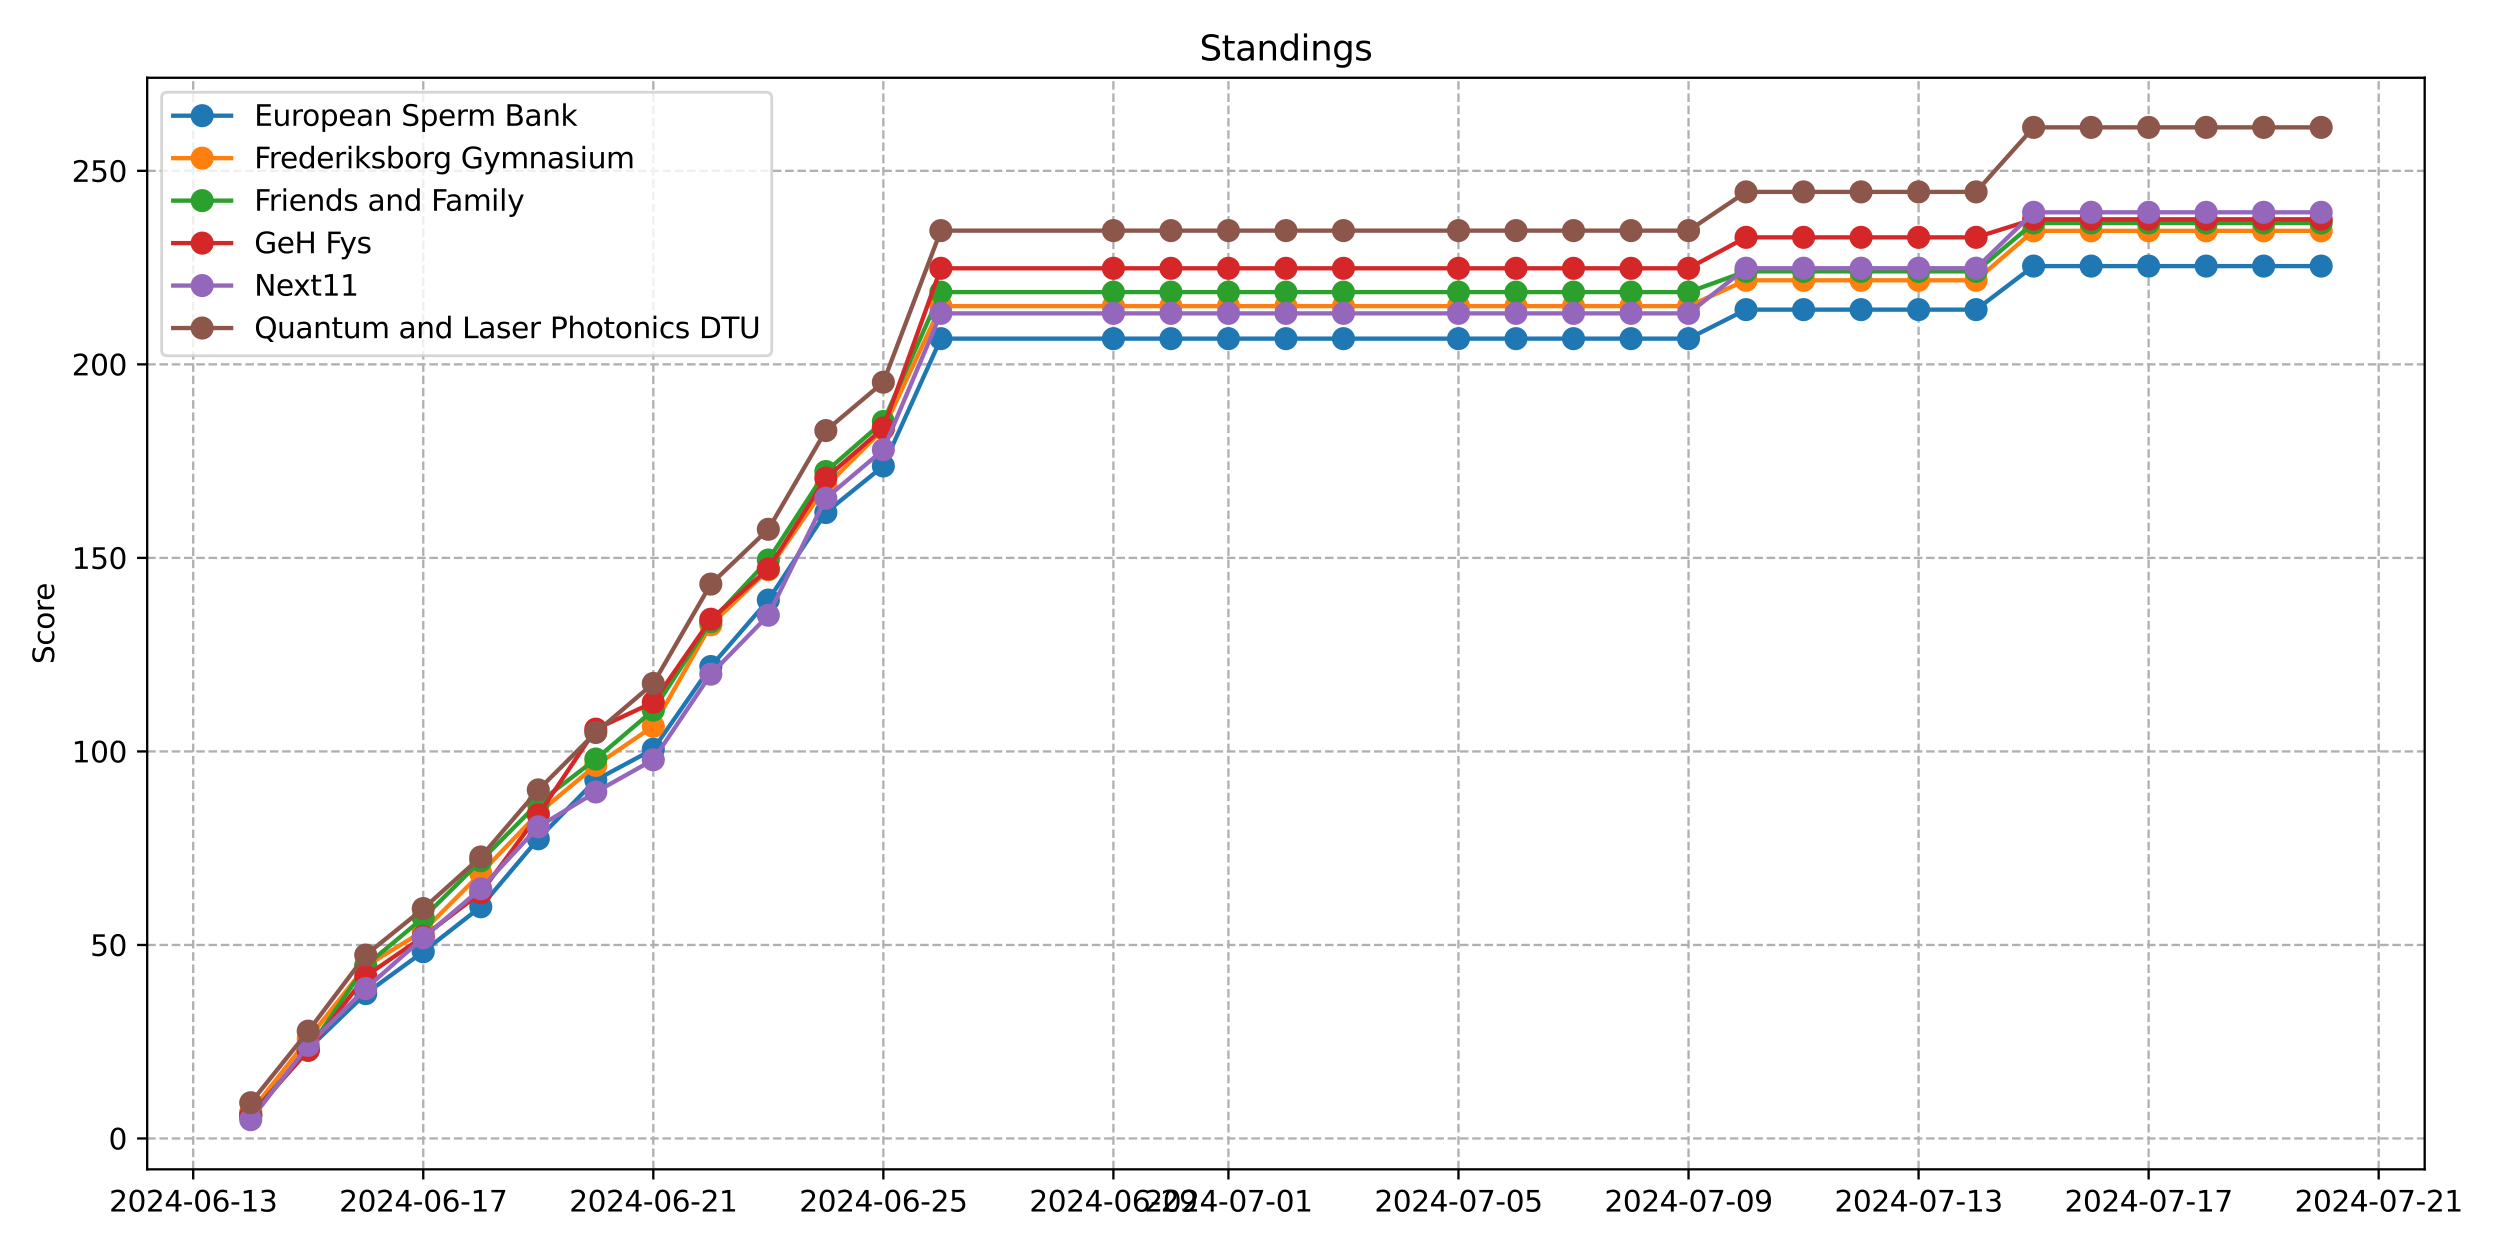 <?xml version="1.0" encoding="utf-8" standalone="no"?>
<!DOCTYPE svg PUBLIC "-//W3C//DTD SVG 1.1//EN"
  "http://www.w3.org/Graphics/SVG/1.1/DTD/svg11.dtd">
<svg xmlns:xlink="http://www.w3.org/1999/xlink" width="864pt" height="432pt" viewBox="0 0 864 432" xmlns="http://www.w3.org/2000/svg" version="1.1">
 <defs>
  <style type="text/css">*{stroke-linejoin: round; stroke-linecap: butt}</style>
 </defs>
 <g id="figure_1">
  <g id="patch_1">
   <path d="M 0 432 
L 864 432 
L 864 0 
L 0 0 
z
" style="fill: #ffffff"/>
  </g>
  <g id="axes_1">
   <g id="patch_2">
    <path d="M 50.87 404.12 
L 837.972 404.12 
L 837.972 26.88 
L 50.87 26.88 
z
" style="fill: #ffffff"/>
   </g>
   <g id="matplotlib.axis_1">
    <g id="xtick_1">
     <g id="line2d_1">
      <path d="M 66.771 404.12 
L 66.771 26.88 
" clip-path="url(#p03a965744c)" style="fill: none; stroke-dasharray: 2.96,1.28; stroke-dashoffset: 0; stroke: #b0b0b0; stroke-width: 0.8"/>
     </g>
     <g id="line2d_2">
      <defs>
       <path id="m7090f246de" d="M 0 0 
L 0 3.5 
" style="stroke: #000000; stroke-width: 0.8"/>
      </defs>
      <g>
       <use xlink:href="#m7090f246de" x="66.771" y="404.12" style="stroke: #000000; stroke-width: 0.8"/>
      </g>
     </g>
     <g id="text_1">
      <!-- 2024-06-13 -->
      <g transform="translate(37.713 418.718) scale(0.1 -0.1)">
       <defs>
        <path id="DejaVuSans-32" d="M 1228 531 
L 3431 531 
L 3431 0 
L 469 0 
L 469 531 
Q 828 903 1448 1529 
Q 2069 2156 2228 2338 
Q 2531 2678 2651 2914 
Q 2772 3150 2772 3378 
Q 2772 3750 2511 3984 
Q 2250 4219 1831 4219 
Q 1534 4219 1204 4116 
Q 875 4013 500 3803 
L 500 4441 
Q 881 4594 1212 4672 
Q 1544 4750 1819 4750 
Q 2544 4750 2975 4387 
Q 3406 4025 3406 3419 
Q 3406 3131 3298 2873 
Q 3191 2616 2906 2266 
Q 2828 2175 2409 1742 
Q 1991 1309 1228 531 
z
" transform="scale(0.016)"/>
        <path id="DejaVuSans-30" d="M 2034 4250 
Q 1547 4250 1301 3770 
Q 1056 3291 1056 2328 
Q 1056 1369 1301 889 
Q 1547 409 2034 409 
Q 2525 409 2770 889 
Q 3016 1369 3016 2328 
Q 3016 3291 2770 3770 
Q 2525 4250 2034 4250 
z
M 2034 4750 
Q 2819 4750 3233 4129 
Q 3647 3509 3647 2328 
Q 3647 1150 3233 529 
Q 2819 -91 2034 -91 
Q 1250 -91 836 529 
Q 422 1150 422 2328 
Q 422 3509 836 4129 
Q 1250 4750 2034 4750 
z
" transform="scale(0.016)"/>
        <path id="DejaVuSans-34" d="M 2419 4116 
L 825 1625 
L 2419 1625 
L 2419 4116 
z
M 2253 4666 
L 3047 4666 
L 3047 1625 
L 3713 1625 
L 3713 1100 
L 3047 1100 
L 3047 0 
L 2419 0 
L 2419 1100 
L 313 1100 
L 313 1709 
L 2253 4666 
z
" transform="scale(0.016)"/>
        <path id="DejaVuSans-2d" d="M 313 2009 
L 1997 2009 
L 1997 1497 
L 313 1497 
L 313 2009 
z
" transform="scale(0.016)"/>
        <path id="DejaVuSans-36" d="M 2113 2584 
Q 1688 2584 1439 2293 
Q 1191 2003 1191 1497 
Q 1191 994 1439 701 
Q 1688 409 2113 409 
Q 2538 409 2786 701 
Q 3034 994 3034 1497 
Q 3034 2003 2786 2293 
Q 2538 2584 2113 2584 
z
M 3366 4563 
L 3366 3988 
Q 3128 4100 2886 4159 
Q 2644 4219 2406 4219 
Q 1781 4219 1451 3797 
Q 1122 3375 1075 2522 
Q 1259 2794 1537 2939 
Q 1816 3084 2150 3084 
Q 2853 3084 3261 2657 
Q 3669 2231 3669 1497 
Q 3669 778 3244 343 
Q 2819 -91 2113 -91 
Q 1303 -91 875 529 
Q 447 1150 447 2328 
Q 447 3434 972 4092 
Q 1497 4750 2381 4750 
Q 2619 4750 2861 4703 
Q 3103 4656 3366 4563 
z
" transform="scale(0.016)"/>
        <path id="DejaVuSans-31" d="M 794 531 
L 1825 531 
L 1825 4091 
L 703 3866 
L 703 4441 
L 1819 4666 
L 2450 4666 
L 2450 531 
L 3481 531 
L 3481 0 
L 794 0 
L 794 531 
z
" transform="scale(0.016)"/>
        <path id="DejaVuSans-33" d="M 2597 2516 
Q 3050 2419 3304 2112 
Q 3559 1806 3559 1356 
Q 3559 666 3084 287 
Q 2609 -91 1734 -91 
Q 1441 -91 1130 -33 
Q 819 25 488 141 
L 488 750 
Q 750 597 1062 519 
Q 1375 441 1716 441 
Q 2309 441 2620 675 
Q 2931 909 2931 1356 
Q 2931 1769 2642 2001 
Q 2353 2234 1838 2234 
L 1294 2234 
L 1294 2753 
L 1863 2753 
Q 2328 2753 2575 2939 
Q 2822 3125 2822 3475 
Q 2822 3834 2567 4026 
Q 2313 4219 1838 4219 
Q 1578 4219 1281 4162 
Q 984 4106 628 3988 
L 628 4550 
Q 988 4650 1302 4700 
Q 1616 4750 1894 4750 
Q 2613 4750 3031 4423 
Q 3450 4097 3450 3541 
Q 3450 3153 3228 2886 
Q 3006 2619 2597 2516 
z
" transform="scale(0.016)"/>
       </defs>
       <use xlink:href="#DejaVuSans-32"/>
       <use xlink:href="#DejaVuSans-30" x="63.623"/>
       <use xlink:href="#DejaVuSans-32" x="127.246"/>
       <use xlink:href="#DejaVuSans-34" x="190.869"/>
       <use xlink:href="#DejaVuSans-2d" x="254.492"/>
       <use xlink:href="#DejaVuSans-30" x="290.576"/>
       <use xlink:href="#DejaVuSans-36" x="354.199"/>
       <use xlink:href="#DejaVuSans-2d" x="417.822"/>
       <use xlink:href="#DejaVuSans-31" x="453.906"/>
       <use xlink:href="#DejaVuSans-33" x="517.529"/>
      </g>
     </g>
    </g>
    <g id="xtick_2">
     <g id="line2d_3">
      <path d="M 146.276 404.12 
L 146.276 26.88 
" clip-path="url(#p03a965744c)" style="fill: none; stroke-dasharray: 2.96,1.28; stroke-dashoffset: 0; stroke: #b0b0b0; stroke-width: 0.8"/>
     </g>
     <g id="line2d_4">
      <g>
       <use xlink:href="#m7090f246de" x="146.276" y="404.12" style="stroke: #000000; stroke-width: 0.8"/>
      </g>
     </g>
     <g id="text_2">
      <!-- 2024-06-17 -->
      <g transform="translate(117.219 418.718) scale(0.1 -0.1)">
       <defs>
        <path id="DejaVuSans-37" d="M 525 4666 
L 3525 4666 
L 3525 4397 
L 1831 0 
L 1172 0 
L 2766 4134 
L 525 4134 
L 525 4666 
z
" transform="scale(0.016)"/>
       </defs>
       <use xlink:href="#DejaVuSans-32"/>
       <use xlink:href="#DejaVuSans-30" x="63.623"/>
       <use xlink:href="#DejaVuSans-32" x="127.246"/>
       <use xlink:href="#DejaVuSans-34" x="190.869"/>
       <use xlink:href="#DejaVuSans-2d" x="254.492"/>
       <use xlink:href="#DejaVuSans-30" x="290.576"/>
       <use xlink:href="#DejaVuSans-36" x="354.199"/>
       <use xlink:href="#DejaVuSans-2d" x="417.822"/>
       <use xlink:href="#DejaVuSans-31" x="453.906"/>
       <use xlink:href="#DejaVuSans-37" x="517.529"/>
      </g>
     </g>
    </g>
    <g id="xtick_3">
     <g id="line2d_5">
      <path d="M 225.782 404.12 
L 225.782 26.88 
" clip-path="url(#p03a965744c)" style="fill: none; stroke-dasharray: 2.96,1.28; stroke-dashoffset: 0; stroke: #b0b0b0; stroke-width: 0.8"/>
     </g>
     <g id="line2d_6">
      <g>
       <use xlink:href="#m7090f246de" x="225.782" y="404.12" style="stroke: #000000; stroke-width: 0.8"/>
      </g>
     </g>
     <g id="text_3">
      <!-- 2024-06-21 -->
      <g transform="translate(196.724 418.718) scale(0.1 -0.1)">
       <use xlink:href="#DejaVuSans-32"/>
       <use xlink:href="#DejaVuSans-30" x="63.623"/>
       <use xlink:href="#DejaVuSans-32" x="127.246"/>
       <use xlink:href="#DejaVuSans-34" x="190.869"/>
       <use xlink:href="#DejaVuSans-2d" x="254.492"/>
       <use xlink:href="#DejaVuSans-30" x="290.576"/>
       <use xlink:href="#DejaVuSans-36" x="354.199"/>
       <use xlink:href="#DejaVuSans-2d" x="417.822"/>
       <use xlink:href="#DejaVuSans-32" x="453.906"/>
       <use xlink:href="#DejaVuSans-31" x="517.529"/>
      </g>
     </g>
    </g>
    <g id="xtick_4">
     <g id="line2d_7">
      <path d="M 305.287 404.12 
L 305.287 26.88 
" clip-path="url(#p03a965744c)" style="fill: none; stroke-dasharray: 2.96,1.28; stroke-dashoffset: 0; stroke: #b0b0b0; stroke-width: 0.8"/>
     </g>
     <g id="line2d_8">
      <g>
       <use xlink:href="#m7090f246de" x="305.287" y="404.12" style="stroke: #000000; stroke-width: 0.8"/>
      </g>
     </g>
     <g id="text_4">
      <!-- 2024-06-25 -->
      <g transform="translate(276.229 418.718) scale(0.1 -0.1)">
       <defs>
        <path id="DejaVuSans-35" d="M 691 4666 
L 3169 4666 
L 3169 4134 
L 1269 4134 
L 1269 2991 
Q 1406 3038 1543 3061 
Q 1681 3084 1819 3084 
Q 2600 3084 3056 2656 
Q 3513 2228 3513 1497 
Q 3513 744 3044 326 
Q 2575 -91 1722 -91 
Q 1428 -91 1123 -41 
Q 819 9 494 109 
L 494 744 
Q 775 591 1075 516 
Q 1375 441 1709 441 
Q 2250 441 2565 725 
Q 2881 1009 2881 1497 
Q 2881 1984 2565 2268 
Q 2250 2553 1709 2553 
Q 1456 2553 1204 2497 
Q 953 2441 691 2322 
L 691 4666 
z
" transform="scale(0.016)"/>
       </defs>
       <use xlink:href="#DejaVuSans-32"/>
       <use xlink:href="#DejaVuSans-30" x="63.623"/>
       <use xlink:href="#DejaVuSans-32" x="127.246"/>
       <use xlink:href="#DejaVuSans-34" x="190.869"/>
       <use xlink:href="#DejaVuSans-2d" x="254.492"/>
       <use xlink:href="#DejaVuSans-30" x="290.576"/>
       <use xlink:href="#DejaVuSans-36" x="354.199"/>
       <use xlink:href="#DejaVuSans-2d" x="417.822"/>
       <use xlink:href="#DejaVuSans-32" x="453.906"/>
       <use xlink:href="#DejaVuSans-35" x="517.529"/>
      </g>
     </g>
    </g>
    <g id="xtick_5">
     <g id="line2d_9">
      <path d="M 384.792 404.12 
L 384.792 26.88 
" clip-path="url(#p03a965744c)" style="fill: none; stroke-dasharray: 2.96,1.28; stroke-dashoffset: 0; stroke: #b0b0b0; stroke-width: 0.8"/>
     </g>
     <g id="line2d_10">
      <g>
       <use xlink:href="#m7090f246de" x="384.792" y="404.12" style="stroke: #000000; stroke-width: 0.8"/>
      </g>
     </g>
     <g id="text_5">
      <!-- 2024-06-29 -->
      <g transform="translate(355.734 418.718) scale(0.1 -0.1)">
       <defs>
        <path id="DejaVuSans-39" d="M 703 97 
L 703 672 
Q 941 559 1184 500 
Q 1428 441 1663 441 
Q 2288 441 2617 861 
Q 2947 1281 2994 2138 
Q 2813 1869 2534 1725 
Q 2256 1581 1919 1581 
Q 1219 1581 811 2004 
Q 403 2428 403 3163 
Q 403 3881 828 4315 
Q 1253 4750 1959 4750 
Q 2769 4750 3195 4129 
Q 3622 3509 3622 2328 
Q 3622 1225 3098 567 
Q 2575 -91 1691 -91 
Q 1453 -91 1209 -44 
Q 966 3 703 97 
z
M 1959 2075 
Q 2384 2075 2632 2365 
Q 2881 2656 2881 3163 
Q 2881 3666 2632 3958 
Q 2384 4250 1959 4250 
Q 1534 4250 1286 3958 
Q 1038 3666 1038 3163 
Q 1038 2656 1286 2365 
Q 1534 2075 1959 2075 
z
" transform="scale(0.016)"/>
       </defs>
       <use xlink:href="#DejaVuSans-32"/>
       <use xlink:href="#DejaVuSans-30" x="63.623"/>
       <use xlink:href="#DejaVuSans-32" x="127.246"/>
       <use xlink:href="#DejaVuSans-34" x="190.869"/>
       <use xlink:href="#DejaVuSans-2d" x="254.492"/>
       <use xlink:href="#DejaVuSans-30" x="290.576"/>
       <use xlink:href="#DejaVuSans-36" x="354.199"/>
       <use xlink:href="#DejaVuSans-2d" x="417.822"/>
       <use xlink:href="#DejaVuSans-32" x="453.906"/>
       <use xlink:href="#DejaVuSans-39" x="517.529"/>
      </g>
     </g>
    </g>
    <g id="xtick_6">
     <g id="line2d_11">
      <path d="M 424.545 404.12 
L 424.545 26.88 
" clip-path="url(#p03a965744c)" style="fill: none; stroke-dasharray: 2.96,1.28; stroke-dashoffset: 0; stroke: #b0b0b0; stroke-width: 0.8"/>
     </g>
     <g id="line2d_12">
      <g>
       <use xlink:href="#m7090f246de" x="424.545" y="404.12" style="stroke: #000000; stroke-width: 0.8"/>
      </g>
     </g>
     <g id="text_6">
      <!-- 2024-07-01 -->
      <g transform="translate(395.487 418.718) scale(0.1 -0.1)">
       <use xlink:href="#DejaVuSans-32"/>
       <use xlink:href="#DejaVuSans-30" x="63.623"/>
       <use xlink:href="#DejaVuSans-32" x="127.246"/>
       <use xlink:href="#DejaVuSans-34" x="190.869"/>
       <use xlink:href="#DejaVuSans-2d" x="254.492"/>
       <use xlink:href="#DejaVuSans-30" x="290.576"/>
       <use xlink:href="#DejaVuSans-37" x="354.199"/>
       <use xlink:href="#DejaVuSans-2d" x="417.822"/>
       <use xlink:href="#DejaVuSans-30" x="453.906"/>
       <use xlink:href="#DejaVuSans-31" x="517.529"/>
      </g>
     </g>
    </g>
    <g id="xtick_7">
     <g id="line2d_13">
      <path d="M 504.05 404.12 
L 504.05 26.88 
" clip-path="url(#p03a965744c)" style="fill: none; stroke-dasharray: 2.96,1.28; stroke-dashoffset: 0; stroke: #b0b0b0; stroke-width: 0.8"/>
     </g>
     <g id="line2d_14">
      <g>
       <use xlink:href="#m7090f246de" x="504.05" y="404.12" style="stroke: #000000; stroke-width: 0.8"/>
      </g>
     </g>
     <g id="text_7">
      <!-- 2024-07-05 -->
      <g transform="translate(474.992 418.718) scale(0.1 -0.1)">
       <use xlink:href="#DejaVuSans-32"/>
       <use xlink:href="#DejaVuSans-30" x="63.623"/>
       <use xlink:href="#DejaVuSans-32" x="127.246"/>
       <use xlink:href="#DejaVuSans-34" x="190.869"/>
       <use xlink:href="#DejaVuSans-2d" x="254.492"/>
       <use xlink:href="#DejaVuSans-30" x="290.576"/>
       <use xlink:href="#DejaVuSans-37" x="354.199"/>
       <use xlink:href="#DejaVuSans-2d" x="417.822"/>
       <use xlink:href="#DejaVuSans-30" x="453.906"/>
       <use xlink:href="#DejaVuSans-35" x="517.529"/>
      </g>
     </g>
    </g>
    <g id="xtick_8">
     <g id="line2d_15">
      <path d="M 583.555 404.12 
L 583.555 26.88 
" clip-path="url(#p03a965744c)" style="fill: none; stroke-dasharray: 2.96,1.28; stroke-dashoffset: 0; stroke: #b0b0b0; stroke-width: 0.8"/>
     </g>
     <g id="line2d_16">
      <g>
       <use xlink:href="#m7090f246de" x="583.555" y="404.12" style="stroke: #000000; stroke-width: 0.8"/>
      </g>
     </g>
     <g id="text_8">
      <!-- 2024-07-09 -->
      <g transform="translate(554.498 418.718) scale(0.1 -0.1)">
       <use xlink:href="#DejaVuSans-32"/>
       <use xlink:href="#DejaVuSans-30" x="63.623"/>
       <use xlink:href="#DejaVuSans-32" x="127.246"/>
       <use xlink:href="#DejaVuSans-34" x="190.869"/>
       <use xlink:href="#DejaVuSans-2d" x="254.492"/>
       <use xlink:href="#DejaVuSans-30" x="290.576"/>
       <use xlink:href="#DejaVuSans-37" x="354.199"/>
       <use xlink:href="#DejaVuSans-2d" x="417.822"/>
       <use xlink:href="#DejaVuSans-30" x="453.906"/>
       <use xlink:href="#DejaVuSans-39" x="517.529"/>
      </g>
     </g>
    </g>
    <g id="xtick_9">
     <g id="line2d_17">
      <path d="M 663.061 404.12 
L 663.061 26.88 
" clip-path="url(#p03a965744c)" style="fill: none; stroke-dasharray: 2.96,1.28; stroke-dashoffset: 0; stroke: #b0b0b0; stroke-width: 0.8"/>
     </g>
     <g id="line2d_18">
      <g>
       <use xlink:href="#m7090f246de" x="663.061" y="404.12" style="stroke: #000000; stroke-width: 0.8"/>
      </g>
     </g>
     <g id="text_9">
      <!-- 2024-07-13 -->
      <g transform="translate(634.003 418.718) scale(0.1 -0.1)">
       <use xlink:href="#DejaVuSans-32"/>
       <use xlink:href="#DejaVuSans-30" x="63.623"/>
       <use xlink:href="#DejaVuSans-32" x="127.246"/>
       <use xlink:href="#DejaVuSans-34" x="190.869"/>
       <use xlink:href="#DejaVuSans-2d" x="254.492"/>
       <use xlink:href="#DejaVuSans-30" x="290.576"/>
       <use xlink:href="#DejaVuSans-37" x="354.199"/>
       <use xlink:href="#DejaVuSans-2d" x="417.822"/>
       <use xlink:href="#DejaVuSans-31" x="453.906"/>
       <use xlink:href="#DejaVuSans-33" x="517.529"/>
      </g>
     </g>
    </g>
    <g id="xtick_10">
     <g id="line2d_19">
      <path d="M 742.566 404.12 
L 742.566 26.88 
" clip-path="url(#p03a965744c)" style="fill: none; stroke-dasharray: 2.96,1.28; stroke-dashoffset: 0; stroke: #b0b0b0; stroke-width: 0.8"/>
     </g>
     <g id="line2d_20">
      <g>
       <use xlink:href="#m7090f246de" x="742.566" y="404.12" style="stroke: #000000; stroke-width: 0.8"/>
      </g>
     </g>
     <g id="text_10">
      <!-- 2024-07-17 -->
      <g transform="translate(713.508 418.718) scale(0.1 -0.1)">
       <use xlink:href="#DejaVuSans-32"/>
       <use xlink:href="#DejaVuSans-30" x="63.623"/>
       <use xlink:href="#DejaVuSans-32" x="127.246"/>
       <use xlink:href="#DejaVuSans-34" x="190.869"/>
       <use xlink:href="#DejaVuSans-2d" x="254.492"/>
       <use xlink:href="#DejaVuSans-30" x="290.576"/>
       <use xlink:href="#DejaVuSans-37" x="354.199"/>
       <use xlink:href="#DejaVuSans-2d" x="417.822"/>
       <use xlink:href="#DejaVuSans-31" x="453.906"/>
       <use xlink:href="#DejaVuSans-37" x="517.529"/>
      </g>
     </g>
    </g>
    <g id="xtick_11">
     <g id="line2d_21">
      <path d="M 822.071 404.12 
L 822.071 26.88 
" clip-path="url(#p03a965744c)" style="fill: none; stroke-dasharray: 2.96,1.28; stroke-dashoffset: 0; stroke: #b0b0b0; stroke-width: 0.8"/>
     </g>
     <g id="line2d_22">
      <g>
       <use xlink:href="#m7090f246de" x="822.071" y="404.12" style="stroke: #000000; stroke-width: 0.8"/>
      </g>
     </g>
     <g id="text_11">
      <!-- 2024-07-21 -->
      <g transform="translate(793.013 418.718) scale(0.1 -0.1)">
       <use xlink:href="#DejaVuSans-32"/>
       <use xlink:href="#DejaVuSans-30" x="63.623"/>
       <use xlink:href="#DejaVuSans-32" x="127.246"/>
       <use xlink:href="#DejaVuSans-34" x="190.869"/>
       <use xlink:href="#DejaVuSans-2d" x="254.492"/>
       <use xlink:href="#DejaVuSans-30" x="290.576"/>
       <use xlink:href="#DejaVuSans-37" x="354.199"/>
       <use xlink:href="#DejaVuSans-2d" x="417.822"/>
       <use xlink:href="#DejaVuSans-32" x="453.906"/>
       <use xlink:href="#DejaVuSans-31" x="517.529"/>
      </g>
     </g>
    </g>
   </g>
   <g id="matplotlib.axis_2">
    <g id="ytick_1">
     <g id="line2d_23">
      <path d="M 50.87 393.456 
L 837.972 393.456 
" clip-path="url(#p03a965744c)" style="fill: none; stroke-dasharray: 2.96,1.28; stroke-dashoffset: 0; stroke: #b0b0b0; stroke-width: 0.8"/>
     </g>
     <g id="line2d_24">
      <defs>
       <path id="m184364cebd" d="M 0 0 
L -3.5 0 
" style="stroke: #000000; stroke-width: 0.8"/>
      </defs>
      <g>
       <use xlink:href="#m184364cebd" x="50.87" y="393.456" style="stroke: #000000; stroke-width: 0.8"/>
      </g>
     </g>
     <g id="text_12">
      <!-- 0 -->
      <g transform="translate(37.508 397.255) scale(0.1 -0.1)">
       <use xlink:href="#DejaVuSans-30"/>
      </g>
     </g>
    </g>
    <g id="ytick_2">
     <g id="line2d_25">
      <path d="M 50.87 326.574 
L 837.972 326.574 
" clip-path="url(#p03a965744c)" style="fill: none; stroke-dasharray: 2.96,1.28; stroke-dashoffset: 0; stroke: #b0b0b0; stroke-width: 0.8"/>
     </g>
     <g id="line2d_26">
      <g>
       <use xlink:href="#m184364cebd" x="50.87" y="326.574" style="stroke: #000000; stroke-width: 0.8"/>
      </g>
     </g>
     <g id="text_13">
      <!-- 50 -->
      <g transform="translate(31.145 330.373) scale(0.1 -0.1)">
       <use xlink:href="#DejaVuSans-35"/>
       <use xlink:href="#DejaVuSans-30" x="63.623"/>
      </g>
     </g>
    </g>
    <g id="ytick_3">
     <g id="line2d_27">
      <path d="M 50.87 259.693 
L 837.972 259.693 
" clip-path="url(#p03a965744c)" style="fill: none; stroke-dasharray: 2.96,1.28; stroke-dashoffset: 0; stroke: #b0b0b0; stroke-width: 0.8"/>
     </g>
     <g id="line2d_28">
      <g>
       <use xlink:href="#m184364cebd" x="50.87" y="259.693" style="stroke: #000000; stroke-width: 0.8"/>
      </g>
     </g>
     <g id="text_14">
      <!-- 100 -->
      <g transform="translate(24.782 263.492) scale(0.1 -0.1)">
       <use xlink:href="#DejaVuSans-31"/>
       <use xlink:href="#DejaVuSans-30" x="63.623"/>
       <use xlink:href="#DejaVuSans-30" x="127.246"/>
      </g>
     </g>
    </g>
    <g id="ytick_4">
     <g id="line2d_29">
      <path d="M 50.87 192.811 
L 837.972 192.811 
" clip-path="url(#p03a965744c)" style="fill: none; stroke-dasharray: 2.96,1.28; stroke-dashoffset: 0; stroke: #b0b0b0; stroke-width: 0.8"/>
     </g>
     <g id="line2d_30">
      <g>
       <use xlink:href="#m184364cebd" x="50.87" y="192.811" style="stroke: #000000; stroke-width: 0.8"/>
      </g>
     </g>
     <g id="text_15">
      <!-- 150 -->
      <g transform="translate(24.782 196.61) scale(0.1 -0.1)">
       <use xlink:href="#DejaVuSans-31"/>
       <use xlink:href="#DejaVuSans-35" x="63.623"/>
       <use xlink:href="#DejaVuSans-30" x="127.246"/>
      </g>
     </g>
    </g>
    <g id="ytick_5">
     <g id="line2d_31">
      <path d="M 50.87 125.929 
L 837.972 125.929 
" clip-path="url(#p03a965744c)" style="fill: none; stroke-dasharray: 2.96,1.28; stroke-dashoffset: 0; stroke: #b0b0b0; stroke-width: 0.8"/>
     </g>
     <g id="line2d_32">
      <g>
       <use xlink:href="#m184364cebd" x="50.87" y="125.929" style="stroke: #000000; stroke-width: 0.8"/>
      </g>
     </g>
     <g id="text_16">
      <!-- 200 -->
      <g transform="translate(24.782 129.729) scale(0.1 -0.1)">
       <use xlink:href="#DejaVuSans-32"/>
       <use xlink:href="#DejaVuSans-30" x="63.623"/>
       <use xlink:href="#DejaVuSans-30" x="127.246"/>
      </g>
     </g>
    </g>
    <g id="ytick_6">
     <g id="line2d_33">
      <path d="M 50.87 59.048 
L 837.972 59.048 
" clip-path="url(#p03a965744c)" style="fill: none; stroke-dasharray: 2.96,1.28; stroke-dashoffset: 0; stroke: #b0b0b0; stroke-width: 0.8"/>
     </g>
     <g id="line2d_34">
      <g>
       <use xlink:href="#m184364cebd" x="50.87" y="59.048" style="stroke: #000000; stroke-width: 0.8"/>
      </g>
     </g>
     <g id="text_17">
      <!-- 250 -->
      <g transform="translate(24.782 62.847) scale(0.1 -0.1)">
       <use xlink:href="#DejaVuSans-32"/>
       <use xlink:href="#DejaVuSans-35" x="63.623"/>
       <use xlink:href="#DejaVuSans-30" x="127.246"/>
      </g>
     </g>
    </g>
    <g id="text_18">
     <!-- Score -->
     <g transform="translate(18.703 229.502) rotate(-90) scale(0.1 -0.1)">
      <defs>
       <path id="DejaVuSans-53" d="M 3425 4513 
L 3425 3897 
Q 3066 4069 2747 4153 
Q 2428 4238 2131 4238 
Q 1616 4238 1336 4038 
Q 1056 3838 1056 3469 
Q 1056 3159 1242 3001 
Q 1428 2844 1947 2747 
L 2328 2669 
Q 3034 2534 3370 2195 
Q 3706 1856 3706 1288 
Q 3706 609 3251 259 
Q 2797 -91 1919 -91 
Q 1588 -91 1214 -16 
Q 841 59 441 206 
L 441 856 
Q 825 641 1194 531 
Q 1563 422 1919 422 
Q 2459 422 2753 634 
Q 3047 847 3047 1241 
Q 3047 1584 2836 1778 
Q 2625 1972 2144 2069 
L 1759 2144 
Q 1053 2284 737 2584 
Q 422 2884 422 3419 
Q 422 4038 858 4394 
Q 1294 4750 2059 4750 
Q 2388 4750 2728 4690 
Q 3069 4631 3425 4513 
z
" transform="scale(0.016)"/>
       <path id="DejaVuSans-63" d="M 3122 3366 
L 3122 2828 
Q 2878 2963 2633 3030 
Q 2388 3097 2138 3097 
Q 1578 3097 1268 2742 
Q 959 2388 959 1747 
Q 959 1106 1268 751 
Q 1578 397 2138 397 
Q 2388 397 2633 464 
Q 2878 531 3122 666 
L 3122 134 
Q 2881 22 2623 -34 
Q 2366 -91 2075 -91 
Q 1284 -91 818 406 
Q 353 903 353 1747 
Q 353 2603 823 3093 
Q 1294 3584 2113 3584 
Q 2378 3584 2631 3529 
Q 2884 3475 3122 3366 
z
" transform="scale(0.016)"/>
       <path id="DejaVuSans-6f" d="M 1959 3097 
Q 1497 3097 1228 2736 
Q 959 2375 959 1747 
Q 959 1119 1226 758 
Q 1494 397 1959 397 
Q 2419 397 2687 759 
Q 2956 1122 2956 1747 
Q 2956 2369 2687 2733 
Q 2419 3097 1959 3097 
z
M 1959 3584 
Q 2709 3584 3137 3096 
Q 3566 2609 3566 1747 
Q 3566 888 3137 398 
Q 2709 -91 1959 -91 
Q 1206 -91 779 398 
Q 353 888 353 1747 
Q 353 2609 779 3096 
Q 1206 3584 1959 3584 
z
" transform="scale(0.016)"/>
       <path id="DejaVuSans-72" d="M 2631 2963 
Q 2534 3019 2420 3045 
Q 2306 3072 2169 3072 
Q 1681 3072 1420 2755 
Q 1159 2438 1159 1844 
L 1159 0 
L 581 0 
L 581 3500 
L 1159 3500 
L 1159 2956 
Q 1341 3275 1631 3429 
Q 1922 3584 2338 3584 
Q 2397 3584 2469 3576 
Q 2541 3569 2628 3553 
L 2631 2963 
z
" transform="scale(0.016)"/>
       <path id="DejaVuSans-65" d="M 3597 1894 
L 3597 1613 
L 953 1613 
Q 991 1019 1311 708 
Q 1631 397 2203 397 
Q 2534 397 2845 478 
Q 3156 559 3463 722 
L 3463 178 
Q 3153 47 2828 -22 
Q 2503 -91 2169 -91 
Q 1331 -91 842 396 
Q 353 884 353 1716 
Q 353 2575 817 3079 
Q 1281 3584 2069 3584 
Q 2775 3584 3186 3129 
Q 3597 2675 3597 1894 
z
M 3022 2063 
Q 3016 2534 2758 2815 
Q 2500 3097 2075 3097 
Q 1594 3097 1305 2825 
Q 1016 2553 972 2059 
L 3022 2063 
z
" transform="scale(0.016)"/>
      </defs>
      <use xlink:href="#DejaVuSans-53"/>
      <use xlink:href="#DejaVuSans-63" x="63.477"/>
      <use xlink:href="#DejaVuSans-6f" x="118.457"/>
      <use xlink:href="#DejaVuSans-72" x="179.639"/>
      <use xlink:href="#DejaVuSans-65" x="218.502"/>
     </g>
    </g>
   </g>
   <g id="line2d_35">
    <path d="M 86.647 385.615 
L 106.524 362.493 
L 126.4 343.384 
L 146.276 328.909 
L 166.153 313.383 
L 186.029 289.879 
L 205.905 269.576 
L 225.782 258.922 
L 245.658 230.354 
L 265.534 207.376 
L 285.411 177.136 
L 305.287 161.037 
L 325.163 117.038 
L 384.792 117.038 
L 404.668 117.038 
L 424.545 117.038 
L 444.421 117.038 
L 464.297 117.038 
L 504.05 117.038 
L 523.926 117.038 
L 543.803 117.038 
L 563.679 117.038 
L 583.555 117.038 
L 603.432 107.006 
L 623.308 107.006 
L 643.184 107.006 
L 663.061 107.006 
L 682.937 107.006 
L 702.813 91.957 
L 722.69 91.957 
L 742.566 91.957 
L 762.442 91.957 
L 782.319 91.957 
L 802.195 91.957 
" clip-path="url(#p03a965744c)" style="fill: none; stroke: #1f77b4; stroke-width: 1.5; stroke-linecap: square"/>
    <defs>
     <path id="m1b227ff4fc" d="M 0 3.5 
C 0.928 3.5 1.819 3.131 2.475 2.475 
C 3.131 1.819 3.5 0.928 3.5 0 
C 3.5 -0.928 3.131 -1.819 2.475 -2.475 
C 1.819 -3.131 0.928 -3.5 0 -3.5 
C -0.928 -3.5 -1.819 -3.131 -2.475 -2.475 
C -3.131 -1.819 -3.5 -0.928 -3.5 0 
C -3.5 0.928 -3.131 1.819 -2.475 2.475 
C -1.819 3.131 -0.928 3.5 0 3.5 
z
" style="stroke: #1f77b4"/>
    </defs>
    <g clip-path="url(#p03a965744c)">
     <use xlink:href="#m1b227ff4fc" x="86.647" y="385.615" style="fill: #1f77b4; stroke: #1f77b4"/>
     <use xlink:href="#m1b227ff4fc" x="106.524" y="362.493" style="fill: #1f77b4; stroke: #1f77b4"/>
     <use xlink:href="#m1b227ff4fc" x="126.4" y="343.384" style="fill: #1f77b4; stroke: #1f77b4"/>
     <use xlink:href="#m1b227ff4fc" x="146.276" y="328.909" style="fill: #1f77b4; stroke: #1f77b4"/>
     <use xlink:href="#m1b227ff4fc" x="166.153" y="313.383" style="fill: #1f77b4; stroke: #1f77b4"/>
     <use xlink:href="#m1b227ff4fc" x="186.029" y="289.879" style="fill: #1f77b4; stroke: #1f77b4"/>
     <use xlink:href="#m1b227ff4fc" x="205.905" y="269.576" style="fill: #1f77b4; stroke: #1f77b4"/>
     <use xlink:href="#m1b227ff4fc" x="225.782" y="258.922" style="fill: #1f77b4; stroke: #1f77b4"/>
     <use xlink:href="#m1b227ff4fc" x="245.658" y="230.354" style="fill: #1f77b4; stroke: #1f77b4"/>
     <use xlink:href="#m1b227ff4fc" x="265.534" y="207.376" style="fill: #1f77b4; stroke: #1f77b4"/>
     <use xlink:href="#m1b227ff4fc" x="285.411" y="177.136" style="fill: #1f77b4; stroke: #1f77b4"/>
     <use xlink:href="#m1b227ff4fc" x="305.287" y="161.037" style="fill: #1f77b4; stroke: #1f77b4"/>
     <use xlink:href="#m1b227ff4fc" x="325.163" y="117.038" style="fill: #1f77b4; stroke: #1f77b4"/>
     <use xlink:href="#m1b227ff4fc" x="384.792" y="117.038" style="fill: #1f77b4; stroke: #1f77b4"/>
     <use xlink:href="#m1b227ff4fc" x="404.668" y="117.038" style="fill: #1f77b4; stroke: #1f77b4"/>
     <use xlink:href="#m1b227ff4fc" x="424.545" y="117.038" style="fill: #1f77b4; stroke: #1f77b4"/>
     <use xlink:href="#m1b227ff4fc" x="444.421" y="117.038" style="fill: #1f77b4; stroke: #1f77b4"/>
     <use xlink:href="#m1b227ff4fc" x="464.297" y="117.038" style="fill: #1f77b4; stroke: #1f77b4"/>
     <use xlink:href="#m1b227ff4fc" x="504.05" y="117.038" style="fill: #1f77b4; stroke: #1f77b4"/>
     <use xlink:href="#m1b227ff4fc" x="523.926" y="117.038" style="fill: #1f77b4; stroke: #1f77b4"/>
     <use xlink:href="#m1b227ff4fc" x="543.803" y="117.038" style="fill: #1f77b4; stroke: #1f77b4"/>
     <use xlink:href="#m1b227ff4fc" x="563.679" y="117.038" style="fill: #1f77b4; stroke: #1f77b4"/>
     <use xlink:href="#m1b227ff4fc" x="583.555" y="117.038" style="fill: #1f77b4; stroke: #1f77b4"/>
     <use xlink:href="#m1b227ff4fc" x="603.432" y="107.006" style="fill: #1f77b4; stroke: #1f77b4"/>
     <use xlink:href="#m1b227ff4fc" x="623.308" y="107.006" style="fill: #1f77b4; stroke: #1f77b4"/>
     <use xlink:href="#m1b227ff4fc" x="643.184" y="107.006" style="fill: #1f77b4; stroke: #1f77b4"/>
     <use xlink:href="#m1b227ff4fc" x="663.061" y="107.006" style="fill: #1f77b4; stroke: #1f77b4"/>
     <use xlink:href="#m1b227ff4fc" x="682.937" y="107.006" style="fill: #1f77b4; stroke: #1f77b4"/>
     <use xlink:href="#m1b227ff4fc" x="702.813" y="91.957" style="fill: #1f77b4; stroke: #1f77b4"/>
     <use xlink:href="#m1b227ff4fc" x="722.69" y="91.957" style="fill: #1f77b4; stroke: #1f77b4"/>
     <use xlink:href="#m1b227ff4fc" x="742.566" y="91.957" style="fill: #1f77b4; stroke: #1f77b4"/>
     <use xlink:href="#m1b227ff4fc" x="762.442" y="91.957" style="fill: #1f77b4; stroke: #1f77b4"/>
     <use xlink:href="#m1b227ff4fc" x="782.319" y="91.957" style="fill: #1f77b4; stroke: #1f77b4"/>
     <use xlink:href="#m1b227ff4fc" x="802.195" y="91.957" style="fill: #1f77b4; stroke: #1f77b4"/>
    </g>
   </g>
   <g id="line2d_36">
    <path d="M 86.647 384.31 
L 106.524 359.044 
L 126.4 333.926 
L 146.276 321.739 
L 166.153 301.823 
L 186.029 281.015 
L 205.905 264.518 
L 225.782 250.993 
L 245.658 215.917 
L 265.534 196.893 
L 285.411 168.06 
L 305.287 148.293 
L 325.163 105.786 
L 384.792 105.786 
L 404.668 105.786 
L 424.545 105.786 
L 444.421 105.786 
L 464.297 105.786 
L 504.05 105.786 
L 523.926 105.786 
L 543.803 105.786 
L 563.679 105.786 
L 583.555 105.786 
L 603.432 96.868 
L 623.308 96.868 
L 643.184 96.868 
L 663.061 96.868 
L 682.937 96.868 
L 702.813 79.776 
L 722.69 79.776 
L 742.566 79.776 
L 762.442 79.776 
L 782.319 79.776 
L 802.195 79.776 
" clip-path="url(#p03a965744c)" style="fill: none; stroke: #ff7f0e; stroke-width: 1.5; stroke-linecap: square"/>
    <defs>
     <path id="m2d55f2a4d3" d="M 0 3.5 
C 0.928 3.5 1.819 3.131 2.475 2.475 
C 3.131 1.819 3.5 0.928 3.5 0 
C 3.5 -0.928 3.131 -1.819 2.475 -2.475 
C 1.819 -3.131 0.928 -3.5 0 -3.5 
C -0.928 -3.5 -1.819 -3.131 -2.475 -2.475 
C -3.131 -1.819 -3.5 -0.928 -3.5 0 
C -3.5 0.928 -3.131 1.819 -2.475 2.475 
C -1.819 3.131 -0.928 3.5 0 3.5 
z
" style="stroke: #ff7f0e"/>
    </defs>
    <g clip-path="url(#p03a965744c)">
     <use xlink:href="#m2d55f2a4d3" x="86.647" y="384.31" style="fill: #ff7f0e; stroke: #ff7f0e"/>
     <use xlink:href="#m2d55f2a4d3" x="106.524" y="359.044" style="fill: #ff7f0e; stroke: #ff7f0e"/>
     <use xlink:href="#m2d55f2a4d3" x="126.4" y="333.926" style="fill: #ff7f0e; stroke: #ff7f0e"/>
     <use xlink:href="#m2d55f2a4d3" x="146.276" y="321.739" style="fill: #ff7f0e; stroke: #ff7f0e"/>
     <use xlink:href="#m2d55f2a4d3" x="166.153" y="301.823" style="fill: #ff7f0e; stroke: #ff7f0e"/>
     <use xlink:href="#m2d55f2a4d3" x="186.029" y="281.015" style="fill: #ff7f0e; stroke: #ff7f0e"/>
     <use xlink:href="#m2d55f2a4d3" x="205.905" y="264.518" style="fill: #ff7f0e; stroke: #ff7f0e"/>
     <use xlink:href="#m2d55f2a4d3" x="225.782" y="250.993" style="fill: #ff7f0e; stroke: #ff7f0e"/>
     <use xlink:href="#m2d55f2a4d3" x="245.658" y="215.917" style="fill: #ff7f0e; stroke: #ff7f0e"/>
     <use xlink:href="#m2d55f2a4d3" x="265.534" y="196.893" style="fill: #ff7f0e; stroke: #ff7f0e"/>
     <use xlink:href="#m2d55f2a4d3" x="285.411" y="168.06" style="fill: #ff7f0e; stroke: #ff7f0e"/>
     <use xlink:href="#m2d55f2a4d3" x="305.287" y="148.293" style="fill: #ff7f0e; stroke: #ff7f0e"/>
     <use xlink:href="#m2d55f2a4d3" x="325.163" y="105.786" style="fill: #ff7f0e; stroke: #ff7f0e"/>
     <use xlink:href="#m2d55f2a4d3" x="384.792" y="105.786" style="fill: #ff7f0e; stroke: #ff7f0e"/>
     <use xlink:href="#m2d55f2a4d3" x="404.668" y="105.786" style="fill: #ff7f0e; stroke: #ff7f0e"/>
     <use xlink:href="#m2d55f2a4d3" x="424.545" y="105.786" style="fill: #ff7f0e; stroke: #ff7f0e"/>
     <use xlink:href="#m2d55f2a4d3" x="444.421" y="105.786" style="fill: #ff7f0e; stroke: #ff7f0e"/>
     <use xlink:href="#m2d55f2a4d3" x="464.297" y="105.786" style="fill: #ff7f0e; stroke: #ff7f0e"/>
     <use xlink:href="#m2d55f2a4d3" x="504.05" y="105.786" style="fill: #ff7f0e; stroke: #ff7f0e"/>
     <use xlink:href="#m2d55f2a4d3" x="523.926" y="105.786" style="fill: #ff7f0e; stroke: #ff7f0e"/>
     <use xlink:href="#m2d55f2a4d3" x="543.803" y="105.786" style="fill: #ff7f0e; stroke: #ff7f0e"/>
     <use xlink:href="#m2d55f2a4d3" x="563.679" y="105.786" style="fill: #ff7f0e; stroke: #ff7f0e"/>
     <use xlink:href="#m2d55f2a4d3" x="583.555" y="105.786" style="fill: #ff7f0e; stroke: #ff7f0e"/>
     <use xlink:href="#m2d55f2a4d3" x="603.432" y="96.868" style="fill: #ff7f0e; stroke: #ff7f0e"/>
     <use xlink:href="#m2d55f2a4d3" x="623.308" y="96.868" style="fill: #ff7f0e; stroke: #ff7f0e"/>
     <use xlink:href="#m2d55f2a4d3" x="643.184" y="96.868" style="fill: #ff7f0e; stroke: #ff7f0e"/>
     <use xlink:href="#m2d55f2a4d3" x="663.061" y="96.868" style="fill: #ff7f0e; stroke: #ff7f0e"/>
     <use xlink:href="#m2d55f2a4d3" x="682.937" y="96.868" style="fill: #ff7f0e; stroke: #ff7f0e"/>
     <use xlink:href="#m2d55f2a4d3" x="702.813" y="79.776" style="fill: #ff7f0e; stroke: #ff7f0e"/>
     <use xlink:href="#m2d55f2a4d3" x="722.69" y="79.776" style="fill: #ff7f0e; stroke: #ff7f0e"/>
     <use xlink:href="#m2d55f2a4d3" x="742.566" y="79.776" style="fill: #ff7f0e; stroke: #ff7f0e"/>
     <use xlink:href="#m2d55f2a4d3" x="762.442" y="79.776" style="fill: #ff7f0e; stroke: #ff7f0e"/>
     <use xlink:href="#m2d55f2a4d3" x="782.319" y="79.776" style="fill: #ff7f0e; stroke: #ff7f0e"/>
     <use xlink:href="#m2d55f2a4d3" x="802.195" y="79.776" style="fill: #ff7f0e; stroke: #ff7f0e"/>
    </g>
   </g>
   <g id="line2d_37">
    <path d="M 86.647 385.3 
L 106.524 362.847 
L 126.4 333.706 
L 146.276 317.177 
L 166.153 297.495 
L 186.029 277.526 
L 205.905 262.334 
L 225.782 245.423 
L 245.658 214.848 
L 265.534 193.542 
L 285.411 162.967 
L 305.287 145.674 
L 325.163 100.958 
L 384.792 100.958 
L 404.668 100.958 
L 424.545 100.958 
L 444.421 100.958 
L 464.297 100.958 
L 504.05 100.958 
L 523.926 100.958 
L 543.803 100.958 
L 563.679 100.958 
L 583.555 100.958 
L 603.432 93.793 
L 623.308 93.793 
L 643.184 93.793 
L 663.061 93.793 
L 682.937 93.793 
L 702.813 77.072 
L 722.69 77.072 
L 742.566 77.072 
L 762.442 77.072 
L 782.319 77.072 
L 802.195 77.072 
" clip-path="url(#p03a965744c)" style="fill: none; stroke: #2ca02c; stroke-width: 1.5; stroke-linecap: square"/>
    <defs>
     <path id="m9f5d62b320" d="M 0 3.5 
C 0.928 3.5 1.819 3.131 2.475 2.475 
C 3.131 1.819 3.5 0.928 3.5 0 
C 3.5 -0.928 3.131 -1.819 2.475 -2.475 
C 1.819 -3.131 0.928 -3.5 0 -3.5 
C -0.928 -3.5 -1.819 -3.131 -2.475 -2.475 
C -3.131 -1.819 -3.5 -0.928 -3.5 0 
C -3.5 0.928 -3.131 1.819 -2.475 2.475 
C -1.819 3.131 -0.928 3.5 0 3.5 
z
" style="stroke: #2ca02c"/>
    </defs>
    <g clip-path="url(#p03a965744c)">
     <use xlink:href="#m9f5d62b320" x="86.647" y="385.3" style="fill: #2ca02c; stroke: #2ca02c"/>
     <use xlink:href="#m9f5d62b320" x="106.524" y="362.847" style="fill: #2ca02c; stroke: #2ca02c"/>
     <use xlink:href="#m9f5d62b320" x="126.4" y="333.706" style="fill: #2ca02c; stroke: #2ca02c"/>
     <use xlink:href="#m9f5d62b320" x="146.276" y="317.177" style="fill: #2ca02c; stroke: #2ca02c"/>
     <use xlink:href="#m9f5d62b320" x="166.153" y="297.495" style="fill: #2ca02c; stroke: #2ca02c"/>
     <use xlink:href="#m9f5d62b320" x="186.029" y="277.526" style="fill: #2ca02c; stroke: #2ca02c"/>
     <use xlink:href="#m9f5d62b320" x="205.905" y="262.334" style="fill: #2ca02c; stroke: #2ca02c"/>
     <use xlink:href="#m9f5d62b320" x="225.782" y="245.423" style="fill: #2ca02c; stroke: #2ca02c"/>
     <use xlink:href="#m9f5d62b320" x="245.658" y="214.848" style="fill: #2ca02c; stroke: #2ca02c"/>
     <use xlink:href="#m9f5d62b320" x="265.534" y="193.542" style="fill: #2ca02c; stroke: #2ca02c"/>
     <use xlink:href="#m9f5d62b320" x="285.411" y="162.967" style="fill: #2ca02c; stroke: #2ca02c"/>
     <use xlink:href="#m9f5d62b320" x="305.287" y="145.674" style="fill: #2ca02c; stroke: #2ca02c"/>
     <use xlink:href="#m9f5d62b320" x="325.163" y="100.958" style="fill: #2ca02c; stroke: #2ca02c"/>
     <use xlink:href="#m9f5d62b320" x="384.792" y="100.958" style="fill: #2ca02c; stroke: #2ca02c"/>
     <use xlink:href="#m9f5d62b320" x="404.668" y="100.958" style="fill: #2ca02c; stroke: #2ca02c"/>
     <use xlink:href="#m9f5d62b320" x="424.545" y="100.958" style="fill: #2ca02c; stroke: #2ca02c"/>
     <use xlink:href="#m9f5d62b320" x="444.421" y="100.958" style="fill: #2ca02c; stroke: #2ca02c"/>
     <use xlink:href="#m9f5d62b320" x="464.297" y="100.958" style="fill: #2ca02c; stroke: #2ca02c"/>
     <use xlink:href="#m9f5d62b320" x="504.05" y="100.958" style="fill: #2ca02c; stroke: #2ca02c"/>
     <use xlink:href="#m9f5d62b320" x="523.926" y="100.958" style="fill: #2ca02c; stroke: #2ca02c"/>
     <use xlink:href="#m9f5d62b320" x="543.803" y="100.958" style="fill: #2ca02c; stroke: #2ca02c"/>
     <use xlink:href="#m9f5d62b320" x="563.679" y="100.958" style="fill: #2ca02c; stroke: #2ca02c"/>
     <use xlink:href="#m9f5d62b320" x="583.555" y="100.958" style="fill: #2ca02c; stroke: #2ca02c"/>
     <use xlink:href="#m9f5d62b320" x="603.432" y="93.793" style="fill: #2ca02c; stroke: #2ca02c"/>
     <use xlink:href="#m9f5d62b320" x="623.308" y="93.793" style="fill: #2ca02c; stroke: #2ca02c"/>
     <use xlink:href="#m9f5d62b320" x="643.184" y="93.793" style="fill: #2ca02c; stroke: #2ca02c"/>
     <use xlink:href="#m9f5d62b320" x="663.061" y="93.793" style="fill: #2ca02c; stroke: #2ca02c"/>
     <use xlink:href="#m9f5d62b320" x="682.937" y="93.793" style="fill: #2ca02c; stroke: #2ca02c"/>
     <use xlink:href="#m9f5d62b320" x="702.813" y="77.072" style="fill: #2ca02c; stroke: #2ca02c"/>
     <use xlink:href="#m9f5d62b320" x="722.69" y="77.072" style="fill: #2ca02c; stroke: #2ca02c"/>
     <use xlink:href="#m9f5d62b320" x="742.566" y="77.072" style="fill: #2ca02c; stroke: #2ca02c"/>
     <use xlink:href="#m9f5d62b320" x="762.442" y="77.072" style="fill: #2ca02c; stroke: #2ca02c"/>
     <use xlink:href="#m9f5d62b320" x="782.319" y="77.072" style="fill: #2ca02c; stroke: #2ca02c"/>
     <use xlink:href="#m9f5d62b320" x="802.195" y="77.072" style="fill: #2ca02c; stroke: #2ca02c"/>
    </g>
   </g>
   <g id="line2d_38">
    <path d="M 86.647 385.488 
L 106.524 363.015 
L 126.4 337.333 
L 146.276 323.689 
L 166.153 308.529 
L 186.029 281.598 
L 205.905 251.992 
L 225.782 242.718 
L 245.658 214.003 
L 265.534 196.614 
L 285.411 165.224 
L 305.287 147.924 
L 325.163 92.725 
L 384.792 92.725 
L 404.668 92.725 
L 424.545 92.725 
L 444.421 92.725 
L 464.297 92.725 
L 504.05 92.725 
L 523.926 92.725 
L 543.803 92.725 
L 563.679 92.725 
L 583.555 92.725 
L 603.432 82.024 
L 623.308 82.024 
L 643.184 82.024 
L 663.061 82.024 
L 682.937 82.024 
L 702.813 75.782 
L 722.69 75.782 
L 742.566 75.782 
L 762.442 75.782 
L 782.319 75.782 
L 802.195 75.782 
" clip-path="url(#p03a965744c)" style="fill: none; stroke: #d62728; stroke-width: 1.5; stroke-linecap: square"/>
    <defs>
     <path id="m7317bb8052" d="M 0 3.5 
C 0.928 3.5 1.819 3.131 2.475 2.475 
C 3.131 1.819 3.5 0.928 3.5 0 
C 3.5 -0.928 3.131 -1.819 2.475 -2.475 
C 1.819 -3.131 0.928 -3.5 0 -3.5 
C -0.928 -3.5 -1.819 -3.131 -2.475 -2.475 
C -3.131 -1.819 -3.5 -0.928 -3.5 0 
C -3.5 0.928 -3.131 1.819 -2.475 2.475 
C -1.819 3.131 -0.928 3.5 0 3.5 
z
" style="stroke: #d62728"/>
    </defs>
    <g clip-path="url(#p03a965744c)">
     <use xlink:href="#m7317bb8052" x="86.647" y="385.488" style="fill: #d62728; stroke: #d62728"/>
     <use xlink:href="#m7317bb8052" x="106.524" y="363.015" style="fill: #d62728; stroke: #d62728"/>
     <use xlink:href="#m7317bb8052" x="126.4" y="337.333" style="fill: #d62728; stroke: #d62728"/>
     <use xlink:href="#m7317bb8052" x="146.276" y="323.689" style="fill: #d62728; stroke: #d62728"/>
     <use xlink:href="#m7317bb8052" x="166.153" y="308.529" style="fill: #d62728; stroke: #d62728"/>
     <use xlink:href="#m7317bb8052" x="186.029" y="281.598" style="fill: #d62728; stroke: #d62728"/>
     <use xlink:href="#m7317bb8052" x="205.905" y="251.992" style="fill: #d62728; stroke: #d62728"/>
     <use xlink:href="#m7317bb8052" x="225.782" y="242.718" style="fill: #d62728; stroke: #d62728"/>
     <use xlink:href="#m7317bb8052" x="245.658" y="214.003" style="fill: #d62728; stroke: #d62728"/>
     <use xlink:href="#m7317bb8052" x="265.534" y="196.614" style="fill: #d62728; stroke: #d62728"/>
     <use xlink:href="#m7317bb8052" x="285.411" y="165.224" style="fill: #d62728; stroke: #d62728"/>
     <use xlink:href="#m7317bb8052" x="305.287" y="147.924" style="fill: #d62728; stroke: #d62728"/>
     <use xlink:href="#m7317bb8052" x="325.163" y="92.725" style="fill: #d62728; stroke: #d62728"/>
     <use xlink:href="#m7317bb8052" x="384.792" y="92.725" style="fill: #d62728; stroke: #d62728"/>
     <use xlink:href="#m7317bb8052" x="404.668" y="92.725" style="fill: #d62728; stroke: #d62728"/>
     <use xlink:href="#m7317bb8052" x="424.545" y="92.725" style="fill: #d62728; stroke: #d62728"/>
     <use xlink:href="#m7317bb8052" x="444.421" y="92.725" style="fill: #d62728; stroke: #d62728"/>
     <use xlink:href="#m7317bb8052" x="464.297" y="92.725" style="fill: #d62728; stroke: #d62728"/>
     <use xlink:href="#m7317bb8052" x="504.05" y="92.725" style="fill: #d62728; stroke: #d62728"/>
     <use xlink:href="#m7317bb8052" x="523.926" y="92.725" style="fill: #d62728; stroke: #d62728"/>
     <use xlink:href="#m7317bb8052" x="543.803" y="92.725" style="fill: #d62728; stroke: #d62728"/>
     <use xlink:href="#m7317bb8052" x="563.679" y="92.725" style="fill: #d62728; stroke: #d62728"/>
     <use xlink:href="#m7317bb8052" x="583.555" y="92.725" style="fill: #d62728; stroke: #d62728"/>
     <use xlink:href="#m7317bb8052" x="603.432" y="82.024" style="fill: #d62728; stroke: #d62728"/>
     <use xlink:href="#m7317bb8052" x="623.308" y="82.024" style="fill: #d62728; stroke: #d62728"/>
     <use xlink:href="#m7317bb8052" x="643.184" y="82.024" style="fill: #d62728; stroke: #d62728"/>
     <use xlink:href="#m7317bb8052" x="663.061" y="82.024" style="fill: #d62728; stroke: #d62728"/>
     <use xlink:href="#m7317bb8052" x="682.937" y="82.024" style="fill: #d62728; stroke: #d62728"/>
     <use xlink:href="#m7317bb8052" x="702.813" y="75.782" style="fill: #d62728; stroke: #d62728"/>
     <use xlink:href="#m7317bb8052" x="722.69" y="75.782" style="fill: #d62728; stroke: #d62728"/>
     <use xlink:href="#m7317bb8052" x="742.566" y="75.782" style="fill: #d62728; stroke: #d62728"/>
     <use xlink:href="#m7317bb8052" x="762.442" y="75.782" style="fill: #d62728; stroke: #d62728"/>
     <use xlink:href="#m7317bb8052" x="782.319" y="75.782" style="fill: #d62728; stroke: #d62728"/>
     <use xlink:href="#m7317bb8052" x="802.195" y="75.782" style="fill: #d62728; stroke: #d62728"/>
    </g>
   </g>
   <g id="line2d_39">
    <path d="M 86.647 386.973 
L 106.524 361.26 
L 126.4 341.642 
L 146.276 324.104 
L 166.153 307.161 
L 186.029 285.759 
L 205.905 273.72 
L 225.782 262.573 
L 245.658 232.997 
L 265.534 212.635 
L 285.411 172.209 
L 305.287 155.414 
L 325.163 108.3 
L 384.792 108.3 
L 404.668 108.3 
L 424.545 108.3 
L 444.421 108.3 
L 464.297 108.3 
L 504.05 108.3 
L 523.926 108.3 
L 543.803 108.3 
L 563.679 108.3 
L 583.555 108.3 
L 603.432 92.694 
L 623.308 92.694 
L 643.184 92.694 
L 663.061 92.694 
L 682.937 92.694 
L 702.813 73.373 
L 722.69 73.373 
L 742.566 73.373 
L 762.442 73.373 
L 782.319 73.373 
L 802.195 73.373 
" clip-path="url(#p03a965744c)" style="fill: none; stroke: #9467bd; stroke-width: 1.5; stroke-linecap: square"/>
    <defs>
     <path id="m71e08a6b72" d="M 0 3.5 
C 0.928 3.5 1.819 3.131 2.475 2.475 
C 3.131 1.819 3.5 0.928 3.5 0 
C 3.5 -0.928 3.131 -1.819 2.475 -2.475 
C 1.819 -3.131 0.928 -3.5 0 -3.5 
C -0.928 -3.5 -1.819 -3.131 -2.475 -2.475 
C -3.131 -1.819 -3.5 -0.928 -3.5 0 
C -3.5 0.928 -3.131 1.819 -2.475 2.475 
C -1.819 3.131 -0.928 3.5 0 3.5 
z
" style="stroke: #9467bd"/>
    </defs>
    <g clip-path="url(#p03a965744c)">
     <use xlink:href="#m71e08a6b72" x="86.647" y="386.973" style="fill: #9467bd; stroke: #9467bd"/>
     <use xlink:href="#m71e08a6b72" x="106.524" y="361.26" style="fill: #9467bd; stroke: #9467bd"/>
     <use xlink:href="#m71e08a6b72" x="126.4" y="341.642" style="fill: #9467bd; stroke: #9467bd"/>
     <use xlink:href="#m71e08a6b72" x="146.276" y="324.104" style="fill: #9467bd; stroke: #9467bd"/>
     <use xlink:href="#m71e08a6b72" x="166.153" y="307.161" style="fill: #9467bd; stroke: #9467bd"/>
     <use xlink:href="#m71e08a6b72" x="186.029" y="285.759" style="fill: #9467bd; stroke: #9467bd"/>
     <use xlink:href="#m71e08a6b72" x="205.905" y="273.72" style="fill: #9467bd; stroke: #9467bd"/>
     <use xlink:href="#m71e08a6b72" x="225.782" y="262.573" style="fill: #9467bd; stroke: #9467bd"/>
     <use xlink:href="#m71e08a6b72" x="245.658" y="232.997" style="fill: #9467bd; stroke: #9467bd"/>
     <use xlink:href="#m71e08a6b72" x="265.534" y="212.635" style="fill: #9467bd; stroke: #9467bd"/>
     <use xlink:href="#m71e08a6b72" x="285.411" y="172.209" style="fill: #9467bd; stroke: #9467bd"/>
     <use xlink:href="#m71e08a6b72" x="305.287" y="155.414" style="fill: #9467bd; stroke: #9467bd"/>
     <use xlink:href="#m71e08a6b72" x="325.163" y="108.3" style="fill: #9467bd; stroke: #9467bd"/>
     <use xlink:href="#m71e08a6b72" x="384.792" y="108.3" style="fill: #9467bd; stroke: #9467bd"/>
     <use xlink:href="#m71e08a6b72" x="404.668" y="108.3" style="fill: #9467bd; stroke: #9467bd"/>
     <use xlink:href="#m71e08a6b72" x="424.545" y="108.3" style="fill: #9467bd; stroke: #9467bd"/>
     <use xlink:href="#m71e08a6b72" x="444.421" y="108.3" style="fill: #9467bd; stroke: #9467bd"/>
     <use xlink:href="#m71e08a6b72" x="464.297" y="108.3" style="fill: #9467bd; stroke: #9467bd"/>
     <use xlink:href="#m71e08a6b72" x="504.05" y="108.3" style="fill: #9467bd; stroke: #9467bd"/>
     <use xlink:href="#m71e08a6b72" x="523.926" y="108.3" style="fill: #9467bd; stroke: #9467bd"/>
     <use xlink:href="#m71e08a6b72" x="543.803" y="108.3" style="fill: #9467bd; stroke: #9467bd"/>
     <use xlink:href="#m71e08a6b72" x="563.679" y="108.3" style="fill: #9467bd; stroke: #9467bd"/>
     <use xlink:href="#m71e08a6b72" x="583.555" y="108.3" style="fill: #9467bd; stroke: #9467bd"/>
     <use xlink:href="#m71e08a6b72" x="603.432" y="92.694" style="fill: #9467bd; stroke: #9467bd"/>
     <use xlink:href="#m71e08a6b72" x="623.308" y="92.694" style="fill: #9467bd; stroke: #9467bd"/>
     <use xlink:href="#m71e08a6b72" x="643.184" y="92.694" style="fill: #9467bd; stroke: #9467bd"/>
     <use xlink:href="#m71e08a6b72" x="663.061" y="92.694" style="fill: #9467bd; stroke: #9467bd"/>
     <use xlink:href="#m71e08a6b72" x="682.937" y="92.694" style="fill: #9467bd; stroke: #9467bd"/>
     <use xlink:href="#m71e08a6b72" x="702.813" y="73.373" style="fill: #9467bd; stroke: #9467bd"/>
     <use xlink:href="#m71e08a6b72" x="722.69" y="73.373" style="fill: #9467bd; stroke: #9467bd"/>
     <use xlink:href="#m71e08a6b72" x="742.566" y="73.373" style="fill: #9467bd; stroke: #9467bd"/>
     <use xlink:href="#m71e08a6b72" x="762.442" y="73.373" style="fill: #9467bd; stroke: #9467bd"/>
     <use xlink:href="#m71e08a6b72" x="782.319" y="73.373" style="fill: #9467bd; stroke: #9467bd"/>
     <use xlink:href="#m71e08a6b72" x="802.195" y="73.373" style="fill: #9467bd; stroke: #9467bd"/>
    </g>
   </g>
   <g id="line2d_40">
    <path d="M 86.647 381.11 
L 106.524 356.364 
L 126.4 330.057 
L 146.276 314.006 
L 166.153 296.171 
L 186.029 272.985 
L 205.905 253.144 
L 225.782 236.2 
L 245.658 201.868 
L 265.534 182.918 
L 285.411 148.808 
L 305.287 132.088 
L 325.163 79.697 
L 384.792 79.697 
L 404.668 79.697 
L 424.545 79.697 
L 444.421 79.697 
L 464.297 79.697 
L 504.05 79.697 
L 523.926 79.697 
L 543.803 79.697 
L 563.679 79.697 
L 583.555 79.697 
L 603.432 66.321 
L 623.308 66.321 
L 643.184 66.321 
L 663.061 66.321 
L 682.937 66.321 
L 702.813 44.027 
L 722.69 44.027 
L 742.566 44.027 
L 762.442 44.027 
L 782.319 44.027 
L 802.195 44.027 
" clip-path="url(#p03a965744c)" style="fill: none; stroke: #8c564b; stroke-width: 1.5; stroke-linecap: square"/>
    <defs>
     <path id="m25406d0b77" d="M 0 3.5 
C 0.928 3.5 1.819 3.131 2.475 2.475 
C 3.131 1.819 3.5 0.928 3.5 0 
C 3.5 -0.928 3.131 -1.819 2.475 -2.475 
C 1.819 -3.131 0.928 -3.5 0 -3.5 
C -0.928 -3.5 -1.819 -3.131 -2.475 -2.475 
C -3.131 -1.819 -3.5 -0.928 -3.5 0 
C -3.5 0.928 -3.131 1.819 -2.475 2.475 
C -1.819 3.131 -0.928 3.5 0 3.5 
z
" style="stroke: #8c564b"/>
    </defs>
    <g clip-path="url(#p03a965744c)">
     <use xlink:href="#m25406d0b77" x="86.647" y="381.11" style="fill: #8c564b; stroke: #8c564b"/>
     <use xlink:href="#m25406d0b77" x="106.524" y="356.364" style="fill: #8c564b; stroke: #8c564b"/>
     <use xlink:href="#m25406d0b77" x="126.4" y="330.057" style="fill: #8c564b; stroke: #8c564b"/>
     <use xlink:href="#m25406d0b77" x="146.276" y="314.006" style="fill: #8c564b; stroke: #8c564b"/>
     <use xlink:href="#m25406d0b77" x="166.153" y="296.171" style="fill: #8c564b; stroke: #8c564b"/>
     <use xlink:href="#m25406d0b77" x="186.029" y="272.985" style="fill: #8c564b; stroke: #8c564b"/>
     <use xlink:href="#m25406d0b77" x="205.905" y="253.144" style="fill: #8c564b; stroke: #8c564b"/>
     <use xlink:href="#m25406d0b77" x="225.782" y="236.2" style="fill: #8c564b; stroke: #8c564b"/>
     <use xlink:href="#m25406d0b77" x="245.658" y="201.868" style="fill: #8c564b; stroke: #8c564b"/>
     <use xlink:href="#m25406d0b77" x="265.534" y="182.918" style="fill: #8c564b; stroke: #8c564b"/>
     <use xlink:href="#m25406d0b77" x="285.411" y="148.808" style="fill: #8c564b; stroke: #8c564b"/>
     <use xlink:href="#m25406d0b77" x="305.287" y="132.088" style="fill: #8c564b; stroke: #8c564b"/>
     <use xlink:href="#m25406d0b77" x="325.163" y="79.697" style="fill: #8c564b; stroke: #8c564b"/>
     <use xlink:href="#m25406d0b77" x="384.792" y="79.697" style="fill: #8c564b; stroke: #8c564b"/>
     <use xlink:href="#m25406d0b77" x="404.668" y="79.697" style="fill: #8c564b; stroke: #8c564b"/>
     <use xlink:href="#m25406d0b77" x="424.545" y="79.697" style="fill: #8c564b; stroke: #8c564b"/>
     <use xlink:href="#m25406d0b77" x="444.421" y="79.697" style="fill: #8c564b; stroke: #8c564b"/>
     <use xlink:href="#m25406d0b77" x="464.297" y="79.697" style="fill: #8c564b; stroke: #8c564b"/>
     <use xlink:href="#m25406d0b77" x="504.05" y="79.697" style="fill: #8c564b; stroke: #8c564b"/>
     <use xlink:href="#m25406d0b77" x="523.926" y="79.697" style="fill: #8c564b; stroke: #8c564b"/>
     <use xlink:href="#m25406d0b77" x="543.803" y="79.697" style="fill: #8c564b; stroke: #8c564b"/>
     <use xlink:href="#m25406d0b77" x="563.679" y="79.697" style="fill: #8c564b; stroke: #8c564b"/>
     <use xlink:href="#m25406d0b77" x="583.555" y="79.697" style="fill: #8c564b; stroke: #8c564b"/>
     <use xlink:href="#m25406d0b77" x="603.432" y="66.321" style="fill: #8c564b; stroke: #8c564b"/>
     <use xlink:href="#m25406d0b77" x="623.308" y="66.321" style="fill: #8c564b; stroke: #8c564b"/>
     <use xlink:href="#m25406d0b77" x="643.184" y="66.321" style="fill: #8c564b; stroke: #8c564b"/>
     <use xlink:href="#m25406d0b77" x="663.061" y="66.321" style="fill: #8c564b; stroke: #8c564b"/>
     <use xlink:href="#m25406d0b77" x="682.937" y="66.321" style="fill: #8c564b; stroke: #8c564b"/>
     <use xlink:href="#m25406d0b77" x="702.813" y="44.027" style="fill: #8c564b; stroke: #8c564b"/>
     <use xlink:href="#m25406d0b77" x="722.69" y="44.027" style="fill: #8c564b; stroke: #8c564b"/>
     <use xlink:href="#m25406d0b77" x="742.566" y="44.027" style="fill: #8c564b; stroke: #8c564b"/>
     <use xlink:href="#m25406d0b77" x="762.442" y="44.027" style="fill: #8c564b; stroke: #8c564b"/>
     <use xlink:href="#m25406d0b77" x="782.319" y="44.027" style="fill: #8c564b; stroke: #8c564b"/>
     <use xlink:href="#m25406d0b77" x="802.195" y="44.027" style="fill: #8c564b; stroke: #8c564b"/>
    </g>
   </g>
   <g id="patch_3">
    <path d="M 50.87 404.12 
L 50.87 26.88 
" style="fill: none; stroke: #000000; stroke-width: 0.8; stroke-linejoin: miter; stroke-linecap: square"/>
   </g>
   <g id="patch_4">
    <path d="M 837.972 404.12 
L 837.972 26.88 
" style="fill: none; stroke: #000000; stroke-width: 0.8; stroke-linejoin: miter; stroke-linecap: square"/>
   </g>
   <g id="patch_5">
    <path d="M 50.87 404.12 
L 837.972 404.12 
" style="fill: none; stroke: #000000; stroke-width: 0.8; stroke-linejoin: miter; stroke-linecap: square"/>
   </g>
   <g id="patch_6">
    <path d="M 50.87 26.88 
L 837.972 26.88 
" style="fill: none; stroke: #000000; stroke-width: 0.8; stroke-linejoin: miter; stroke-linecap: square"/>
   </g>
   <g id="text_19">
    <!-- Standings -->
    <g transform="translate(414.567 20.88) scale(0.12 -0.12)">
     <defs>
      <path id="DejaVuSans-74" d="M 1172 4494 
L 1172 3500 
L 2356 3500 
L 2356 3053 
L 1172 3053 
L 1172 1153 
Q 1172 725 1289 603 
Q 1406 481 1766 481 
L 2356 481 
L 2356 0 
L 1766 0 
Q 1100 0 847 248 
Q 594 497 594 1153 
L 594 3053 
L 172 3053 
L 172 3500 
L 594 3500 
L 594 4494 
L 1172 4494 
z
" transform="scale(0.016)"/>
      <path id="DejaVuSans-61" d="M 2194 1759 
Q 1497 1759 1228 1600 
Q 959 1441 959 1056 
Q 959 750 1161 570 
Q 1363 391 1709 391 
Q 2188 391 2477 730 
Q 2766 1069 2766 1631 
L 2766 1759 
L 2194 1759 
z
M 3341 1997 
L 3341 0 
L 2766 0 
L 2766 531 
Q 2569 213 2275 61 
Q 1981 -91 1556 -91 
Q 1019 -91 701 211 
Q 384 513 384 1019 
Q 384 1609 779 1909 
Q 1175 2209 1959 2209 
L 2766 2209 
L 2766 2266 
Q 2766 2663 2505 2880 
Q 2244 3097 1772 3097 
Q 1472 3097 1187 3025 
Q 903 2953 641 2809 
L 641 3341 
Q 956 3463 1253 3523 
Q 1550 3584 1831 3584 
Q 2591 3584 2966 3190 
Q 3341 2797 3341 1997 
z
" transform="scale(0.016)"/>
      <path id="DejaVuSans-6e" d="M 3513 2113 
L 3513 0 
L 2938 0 
L 2938 2094 
Q 2938 2591 2744 2837 
Q 2550 3084 2163 3084 
Q 1697 3084 1428 2787 
Q 1159 2491 1159 1978 
L 1159 0 
L 581 0 
L 581 3500 
L 1159 3500 
L 1159 2956 
Q 1366 3272 1645 3428 
Q 1925 3584 2291 3584 
Q 2894 3584 3203 3211 
Q 3513 2838 3513 2113 
z
" transform="scale(0.016)"/>
      <path id="DejaVuSans-64" d="M 2906 2969 
L 2906 4863 
L 3481 4863 
L 3481 0 
L 2906 0 
L 2906 525 
Q 2725 213 2448 61 
Q 2172 -91 1784 -91 
Q 1150 -91 751 415 
Q 353 922 353 1747 
Q 353 2572 751 3078 
Q 1150 3584 1784 3584 
Q 2172 3584 2448 3432 
Q 2725 3281 2906 2969 
z
M 947 1747 
Q 947 1113 1208 752 
Q 1469 391 1925 391 
Q 2381 391 2643 752 
Q 2906 1113 2906 1747 
Q 2906 2381 2643 2742 
Q 2381 3103 1925 3103 
Q 1469 3103 1208 2742 
Q 947 2381 947 1747 
z
" transform="scale(0.016)"/>
      <path id="DejaVuSans-69" d="M 603 3500 
L 1178 3500 
L 1178 0 
L 603 0 
L 603 3500 
z
M 603 4863 
L 1178 4863 
L 1178 4134 
L 603 4134 
L 603 4863 
z
" transform="scale(0.016)"/>
      <path id="DejaVuSans-67" d="M 2906 1791 
Q 2906 2416 2648 2759 
Q 2391 3103 1925 3103 
Q 1463 3103 1205 2759 
Q 947 2416 947 1791 
Q 947 1169 1205 825 
Q 1463 481 1925 481 
Q 2391 481 2648 825 
Q 2906 1169 2906 1791 
z
M 3481 434 
Q 3481 -459 3084 -895 
Q 2688 -1331 1869 -1331 
Q 1566 -1331 1297 -1286 
Q 1028 -1241 775 -1147 
L 775 -588 
Q 1028 -725 1275 -790 
Q 1522 -856 1778 -856 
Q 2344 -856 2625 -561 
Q 2906 -266 2906 331 
L 2906 616 
Q 2728 306 2450 153 
Q 2172 0 1784 0 
Q 1141 0 747 490 
Q 353 981 353 1791 
Q 353 2603 747 3093 
Q 1141 3584 1784 3584 
Q 2172 3584 2450 3431 
Q 2728 3278 2906 2969 
L 2906 3500 
L 3481 3500 
L 3481 434 
z
" transform="scale(0.016)"/>
      <path id="DejaVuSans-73" d="M 2834 3397 
L 2834 2853 
Q 2591 2978 2328 3040 
Q 2066 3103 1784 3103 
Q 1356 3103 1142 2972 
Q 928 2841 928 2578 
Q 928 2378 1081 2264 
Q 1234 2150 1697 2047 
L 1894 2003 
Q 2506 1872 2764 1633 
Q 3022 1394 3022 966 
Q 3022 478 2636 193 
Q 2250 -91 1575 -91 
Q 1294 -91 989 -36 
Q 684 19 347 128 
L 347 722 
Q 666 556 975 473 
Q 1284 391 1588 391 
Q 1994 391 2212 530 
Q 2431 669 2431 922 
Q 2431 1156 2273 1281 
Q 2116 1406 1581 1522 
L 1381 1569 
Q 847 1681 609 1914 
Q 372 2147 372 2553 
Q 372 3047 722 3315 
Q 1072 3584 1716 3584 
Q 2034 3584 2315 3537 
Q 2597 3491 2834 3397 
z
" transform="scale(0.016)"/>
     </defs>
     <use xlink:href="#DejaVuSans-53"/>
     <use xlink:href="#DejaVuSans-74" x="63.477"/>
     <use xlink:href="#DejaVuSans-61" x="102.686"/>
     <use xlink:href="#DejaVuSans-6e" x="163.965"/>
     <use xlink:href="#DejaVuSans-64" x="227.344"/>
     <use xlink:href="#DejaVuSans-69" x="290.82"/>
     <use xlink:href="#DejaVuSans-6e" x="318.604"/>
     <use xlink:href="#DejaVuSans-67" x="381.982"/>
     <use xlink:href="#DejaVuSans-73" x="445.459"/>
    </g>
   </g>
   <g id="legend_1">
    <g id="patch_7">
     <path d="M 57.87 122.949 
L 264.718 122.949 
Q 266.718 122.949 266.718 120.949 
L 266.718 33.88 
Q 266.718 31.88 264.718 31.88 
L 57.87 31.88 
Q 55.87 31.88 55.87 33.88 
L 55.87 120.949 
Q 55.87 122.949 57.87 122.949 
z
" style="fill: #ffffff; opacity: 0.8; stroke: #cccccc; stroke-linejoin: miter"/>
    </g>
    <g id="line2d_41">
     <path d="M 59.87 39.978 
L 69.87 39.978 
L 79.87 39.978 
" style="fill: none; stroke: #1f77b4; stroke-width: 1.5; stroke-linecap: square"/>
     <g>
      <use xlink:href="#m1b227ff4fc" x="69.87" y="39.978" style="fill: #1f77b4; stroke: #1f77b4"/>
     </g>
    </g>
    <g id="text_20">
     <!-- European Sperm Bank -->
     <g transform="translate(87.87 43.478) scale(0.1 -0.1)">
      <defs>
       <path id="DejaVuSans-45" d="M 628 4666 
L 3578 4666 
L 3578 4134 
L 1259 4134 
L 1259 2753 
L 3481 2753 
L 3481 2222 
L 1259 2222 
L 1259 531 
L 3634 531 
L 3634 0 
L 628 0 
L 628 4666 
z
" transform="scale(0.016)"/>
       <path id="DejaVuSans-75" d="M 544 1381 
L 544 3500 
L 1119 3500 
L 1119 1403 
Q 1119 906 1312 657 
Q 1506 409 1894 409 
Q 2359 409 2629 706 
Q 2900 1003 2900 1516 
L 2900 3500 
L 3475 3500 
L 3475 0 
L 2900 0 
L 2900 538 
Q 2691 219 2414 64 
Q 2138 -91 1772 -91 
Q 1169 -91 856 284 
Q 544 659 544 1381 
z
M 1991 3584 
L 1991 3584 
z
" transform="scale(0.016)"/>
       <path id="DejaVuSans-70" d="M 1159 525 
L 1159 -1331 
L 581 -1331 
L 581 3500 
L 1159 3500 
L 1159 2969 
Q 1341 3281 1617 3432 
Q 1894 3584 2278 3584 
Q 2916 3584 3314 3078 
Q 3713 2572 3713 1747 
Q 3713 922 3314 415 
Q 2916 -91 2278 -91 
Q 1894 -91 1617 61 
Q 1341 213 1159 525 
z
M 3116 1747 
Q 3116 2381 2855 2742 
Q 2594 3103 2138 3103 
Q 1681 3103 1420 2742 
Q 1159 2381 1159 1747 
Q 1159 1113 1420 752 
Q 1681 391 2138 391 
Q 2594 391 2855 752 
Q 3116 1113 3116 1747 
z
" transform="scale(0.016)"/>
       <path id="DejaVuSans-20" transform="scale(0.016)"/>
       <path id="DejaVuSans-6d" d="M 3328 2828 
Q 3544 3216 3844 3400 
Q 4144 3584 4550 3584 
Q 5097 3584 5394 3201 
Q 5691 2819 5691 2113 
L 5691 0 
L 5113 0 
L 5113 2094 
Q 5113 2597 4934 2840 
Q 4756 3084 4391 3084 
Q 3944 3084 3684 2787 
Q 3425 2491 3425 1978 
L 3425 0 
L 2847 0 
L 2847 2094 
Q 2847 2600 2669 2842 
Q 2491 3084 2119 3084 
Q 1678 3084 1418 2786 
Q 1159 2488 1159 1978 
L 1159 0 
L 581 0 
L 581 3500 
L 1159 3500 
L 1159 2956 
Q 1356 3278 1631 3431 
Q 1906 3584 2284 3584 
Q 2666 3584 2933 3390 
Q 3200 3197 3328 2828 
z
" transform="scale(0.016)"/>
       <path id="DejaVuSans-42" d="M 1259 2228 
L 1259 519 
L 2272 519 
Q 2781 519 3026 730 
Q 3272 941 3272 1375 
Q 3272 1813 3026 2020 
Q 2781 2228 2272 2228 
L 1259 2228 
z
M 1259 4147 
L 1259 2741 
L 2194 2741 
Q 2656 2741 2882 2914 
Q 3109 3088 3109 3444 
Q 3109 3797 2882 3972 
Q 2656 4147 2194 4147 
L 1259 4147 
z
M 628 4666 
L 2241 4666 
Q 2963 4666 3353 4366 
Q 3744 4066 3744 3513 
Q 3744 3084 3544 2831 
Q 3344 2578 2956 2516 
Q 3422 2416 3680 2098 
Q 3938 1781 3938 1306 
Q 3938 681 3513 340 
Q 3088 0 2303 0 
L 628 0 
L 628 4666 
z
" transform="scale(0.016)"/>
       <path id="DejaVuSans-6b" d="M 581 4863 
L 1159 4863 
L 1159 1991 
L 2875 3500 
L 3609 3500 
L 1753 1863 
L 3688 0 
L 2938 0 
L 1159 1709 
L 1159 0 
L 581 0 
L 581 4863 
z
" transform="scale(0.016)"/>
      </defs>
      <use xlink:href="#DejaVuSans-45"/>
      <use xlink:href="#DejaVuSans-75" x="63.184"/>
      <use xlink:href="#DejaVuSans-72" x="126.562"/>
      <use xlink:href="#DejaVuSans-6f" x="165.426"/>
      <use xlink:href="#DejaVuSans-70" x="226.607"/>
      <use xlink:href="#DejaVuSans-65" x="290.084"/>
      <use xlink:href="#DejaVuSans-61" x="351.607"/>
      <use xlink:href="#DejaVuSans-6e" x="412.887"/>
      <use xlink:href="#DejaVuSans-20" x="476.266"/>
      <use xlink:href="#DejaVuSans-53" x="508.053"/>
      <use xlink:href="#DejaVuSans-70" x="571.529"/>
      <use xlink:href="#DejaVuSans-65" x="635.006"/>
      <use xlink:href="#DejaVuSans-72" x="696.529"/>
      <use xlink:href="#DejaVuSans-6d" x="735.893"/>
      <use xlink:href="#DejaVuSans-20" x="833.305"/>
      <use xlink:href="#DejaVuSans-42" x="865.092"/>
      <use xlink:href="#DejaVuSans-61" x="933.695"/>
      <use xlink:href="#DejaVuSans-6e" x="994.975"/>
      <use xlink:href="#DejaVuSans-6b" x="1058.354"/>
     </g>
    </g>
    <g id="line2d_42">
     <path d="M 59.87 54.657 
L 69.87 54.657 
L 79.87 54.657 
" style="fill: none; stroke: #ff7f0e; stroke-width: 1.5; stroke-linecap: square"/>
     <g>
      <use xlink:href="#m2d55f2a4d3" x="69.87" y="54.657" style="fill: #ff7f0e; stroke: #ff7f0e"/>
     </g>
    </g>
    <g id="text_21">
     <!-- Frederiksborg Gymnasium -->
     <g transform="translate(87.87 58.157) scale(0.1 -0.1)">
      <defs>
       <path id="DejaVuSans-46" d="M 628 4666 
L 3309 4666 
L 3309 4134 
L 1259 4134 
L 1259 2759 
L 3109 2759 
L 3109 2228 
L 1259 2228 
L 1259 0 
L 628 0 
L 628 4666 
z
" transform="scale(0.016)"/>
       <path id="DejaVuSans-62" d="M 3116 1747 
Q 3116 2381 2855 2742 
Q 2594 3103 2138 3103 
Q 1681 3103 1420 2742 
Q 1159 2381 1159 1747 
Q 1159 1113 1420 752 
Q 1681 391 2138 391 
Q 2594 391 2855 752 
Q 3116 1113 3116 1747 
z
M 1159 2969 
Q 1341 3281 1617 3432 
Q 1894 3584 2278 3584 
Q 2916 3584 3314 3078 
Q 3713 2572 3713 1747 
Q 3713 922 3314 415 
Q 2916 -91 2278 -91 
Q 1894 -91 1617 61 
Q 1341 213 1159 525 
L 1159 0 
L 581 0 
L 581 4863 
L 1159 4863 
L 1159 2969 
z
" transform="scale(0.016)"/>
       <path id="DejaVuSans-47" d="M 3809 666 
L 3809 1919 
L 2778 1919 
L 2778 2438 
L 4434 2438 
L 4434 434 
Q 4069 175 3628 42 
Q 3188 -91 2688 -91 
Q 1594 -91 976 548 
Q 359 1188 359 2328 
Q 359 3472 976 4111 
Q 1594 4750 2688 4750 
Q 3144 4750 3555 4637 
Q 3966 4525 4313 4306 
L 4313 3634 
Q 3963 3931 3569 4081 
Q 3175 4231 2741 4231 
Q 1884 4231 1454 3753 
Q 1025 3275 1025 2328 
Q 1025 1384 1454 906 
Q 1884 428 2741 428 
Q 3075 428 3337 486 
Q 3600 544 3809 666 
z
" transform="scale(0.016)"/>
       <path id="DejaVuSans-79" d="M 2059 -325 
Q 1816 -950 1584 -1140 
Q 1353 -1331 966 -1331 
L 506 -1331 
L 506 -850 
L 844 -850 
Q 1081 -850 1212 -737 
Q 1344 -625 1503 -206 
L 1606 56 
L 191 3500 
L 800 3500 
L 1894 763 
L 2988 3500 
L 3597 3500 
L 2059 -325 
z
" transform="scale(0.016)"/>
      </defs>
      <use xlink:href="#DejaVuSans-46"/>
      <use xlink:href="#DejaVuSans-72" x="50.27"/>
      <use xlink:href="#DejaVuSans-65" x="89.133"/>
      <use xlink:href="#DejaVuSans-64" x="150.656"/>
      <use xlink:href="#DejaVuSans-65" x="214.133"/>
      <use xlink:href="#DejaVuSans-72" x="275.656"/>
      <use xlink:href="#DejaVuSans-69" x="316.77"/>
      <use xlink:href="#DejaVuSans-6b" x="344.553"/>
      <use xlink:href="#DejaVuSans-73" x="402.463"/>
      <use xlink:href="#DejaVuSans-62" x="454.562"/>
      <use xlink:href="#DejaVuSans-6f" x="518.039"/>
      <use xlink:href="#DejaVuSans-72" x="579.221"/>
      <use xlink:href="#DejaVuSans-67" x="618.584"/>
      <use xlink:href="#DejaVuSans-20" x="682.061"/>
      <use xlink:href="#DejaVuSans-47" x="713.848"/>
      <use xlink:href="#DejaVuSans-79" x="791.338"/>
      <use xlink:href="#DejaVuSans-6d" x="850.518"/>
      <use xlink:href="#DejaVuSans-6e" x="947.93"/>
      <use xlink:href="#DejaVuSans-61" x="1011.309"/>
      <use xlink:href="#DejaVuSans-73" x="1072.588"/>
      <use xlink:href="#DejaVuSans-69" x="1124.688"/>
      <use xlink:href="#DejaVuSans-75" x="1152.471"/>
      <use xlink:href="#DejaVuSans-6d" x="1215.85"/>
     </g>
    </g>
    <g id="line2d_43">
     <path d="M 59.87 69.335 
L 69.87 69.335 
L 79.87 69.335 
" style="fill: none; stroke: #2ca02c; stroke-width: 1.5; stroke-linecap: square"/>
     <g>
      <use xlink:href="#m9f5d62b320" x="69.87" y="69.335" style="fill: #2ca02c; stroke: #2ca02c"/>
     </g>
    </g>
    <g id="text_22">
     <!-- Friends and Family -->
     <g transform="translate(87.87 72.835) scale(0.1 -0.1)">
      <defs>
       <path id="DejaVuSans-6c" d="M 603 4863 
L 1178 4863 
L 1178 0 
L 603 0 
L 603 4863 
z
" transform="scale(0.016)"/>
      </defs>
      <use xlink:href="#DejaVuSans-46"/>
      <use xlink:href="#DejaVuSans-72" x="50.27"/>
      <use xlink:href="#DejaVuSans-69" x="91.383"/>
      <use xlink:href="#DejaVuSans-65" x="119.166"/>
      <use xlink:href="#DejaVuSans-6e" x="180.689"/>
      <use xlink:href="#DejaVuSans-64" x="244.068"/>
      <use xlink:href="#DejaVuSans-73" x="307.545"/>
      <use xlink:href="#DejaVuSans-20" x="359.645"/>
      <use xlink:href="#DejaVuSans-61" x="391.432"/>
      <use xlink:href="#DejaVuSans-6e" x="452.711"/>
      <use xlink:href="#DejaVuSans-64" x="516.09"/>
      <use xlink:href="#DejaVuSans-20" x="579.566"/>
      <use xlink:href="#DejaVuSans-46" x="611.354"/>
      <use xlink:href="#DejaVuSans-61" x="659.748"/>
      <use xlink:href="#DejaVuSans-6d" x="721.027"/>
      <use xlink:href="#DejaVuSans-69" x="818.439"/>
      <use xlink:href="#DejaVuSans-6c" x="846.223"/>
      <use xlink:href="#DejaVuSans-79" x="874.006"/>
     </g>
    </g>
    <g id="line2d_44">
     <path d="M 59.87 84.013 
L 69.87 84.013 
L 79.87 84.013 
" style="fill: none; stroke: #d62728; stroke-width: 1.5; stroke-linecap: square"/>
     <g>
      <use xlink:href="#m7317bb8052" x="69.87" y="84.013" style="fill: #d62728; stroke: #d62728"/>
     </g>
    </g>
    <g id="text_23">
     <!-- GeH Fys -->
     <g transform="translate(87.87 87.513) scale(0.1 -0.1)">
      <defs>
       <path id="DejaVuSans-48" d="M 628 4666 
L 1259 4666 
L 1259 2753 
L 3553 2753 
L 3553 4666 
L 4184 4666 
L 4184 0 
L 3553 0 
L 3553 2222 
L 1259 2222 
L 1259 0 
L 628 0 
L 628 4666 
z
" transform="scale(0.016)"/>
      </defs>
      <use xlink:href="#DejaVuSans-47"/>
      <use xlink:href="#DejaVuSans-65" x="77.49"/>
      <use xlink:href="#DejaVuSans-48" x="139.014"/>
      <use xlink:href="#DejaVuSans-20" x="214.209"/>
      <use xlink:href="#DejaVuSans-46" x="245.996"/>
      <use xlink:href="#DejaVuSans-79" x="294.391"/>
      <use xlink:href="#DejaVuSans-73" x="353.57"/>
     </g>
    </g>
    <g id="line2d_45">
     <path d="M 59.87 98.691 
L 69.87 98.691 
L 79.87 98.691 
" style="fill: none; stroke: #9467bd; stroke-width: 1.5; stroke-linecap: square"/>
     <g>
      <use xlink:href="#m71e08a6b72" x="69.87" y="98.691" style="fill: #9467bd; stroke: #9467bd"/>
     </g>
    </g>
    <g id="text_24">
     <!-- Next11 -->
     <g transform="translate(87.87 102.191) scale(0.1 -0.1)">
      <defs>
       <path id="DejaVuSans-4e" d="M 628 4666 
L 1478 4666 
L 3547 763 
L 3547 4666 
L 4159 4666 
L 4159 0 
L 3309 0 
L 1241 3903 
L 1241 0 
L 628 0 
L 628 4666 
z
" transform="scale(0.016)"/>
       <path id="DejaVuSans-78" d="M 3513 3500 
L 2247 1797 
L 3578 0 
L 2900 0 
L 1881 1375 
L 863 0 
L 184 0 
L 1544 1831 
L 300 3500 
L 978 3500 
L 1906 2253 
L 2834 3500 
L 3513 3500 
z
" transform="scale(0.016)"/>
      </defs>
      <use xlink:href="#DejaVuSans-4e"/>
      <use xlink:href="#DejaVuSans-65" x="74.805"/>
      <use xlink:href="#DejaVuSans-78" x="134.578"/>
      <use xlink:href="#DejaVuSans-74" x="193.758"/>
      <use xlink:href="#DejaVuSans-31" x="232.967"/>
      <use xlink:href="#DejaVuSans-31" x="296.59"/>
     </g>
    </g>
    <g id="line2d_46">
     <path d="M 59.87 113.369 
L 69.87 113.369 
L 79.87 113.369 
" style="fill: none; stroke: #8c564b; stroke-width: 1.5; stroke-linecap: square"/>
     <g>
      <use xlink:href="#m25406d0b77" x="69.87" y="113.369" style="fill: #8c564b; stroke: #8c564b"/>
     </g>
    </g>
    <g id="text_25">
     <!-- Quantum and Laser Photonics DTU -->
     <g transform="translate(87.87 116.869) scale(0.1 -0.1)">
      <defs>
       <path id="DejaVuSans-51" d="M 2522 4238 
Q 1834 4238 1429 3725 
Q 1025 3213 1025 2328 
Q 1025 1447 1429 934 
Q 1834 422 2522 422 
Q 3209 422 3611 934 
Q 4013 1447 4013 2328 
Q 4013 3213 3611 3725 
Q 3209 4238 2522 4238 
z
M 3406 84 
L 4238 -825 
L 3475 -825 
L 2784 -78 
Q 2681 -84 2626 -87 
Q 2572 -91 2522 -91 
Q 1538 -91 948 567 
Q 359 1225 359 2328 
Q 359 3434 948 4092 
Q 1538 4750 2522 4750 
Q 3503 4750 4090 4092 
Q 4678 3434 4678 2328 
Q 4678 1516 4351 937 
Q 4025 359 3406 84 
z
" transform="scale(0.016)"/>
       <path id="DejaVuSans-4c" d="M 628 4666 
L 1259 4666 
L 1259 531 
L 3531 531 
L 3531 0 
L 628 0 
L 628 4666 
z
" transform="scale(0.016)"/>
       <path id="DejaVuSans-50" d="M 1259 4147 
L 1259 2394 
L 2053 2394 
Q 2494 2394 2734 2622 
Q 2975 2850 2975 3272 
Q 2975 3691 2734 3919 
Q 2494 4147 2053 4147 
L 1259 4147 
z
M 628 4666 
L 2053 4666 
Q 2838 4666 3239 4311 
Q 3641 3956 3641 3272 
Q 3641 2581 3239 2228 
Q 2838 1875 2053 1875 
L 1259 1875 
L 1259 0 
L 628 0 
L 628 4666 
z
" transform="scale(0.016)"/>
       <path id="DejaVuSans-68" d="M 3513 2113 
L 3513 0 
L 2938 0 
L 2938 2094 
Q 2938 2591 2744 2837 
Q 2550 3084 2163 3084 
Q 1697 3084 1428 2787 
Q 1159 2491 1159 1978 
L 1159 0 
L 581 0 
L 581 4863 
L 1159 4863 
L 1159 2956 
Q 1366 3272 1645 3428 
Q 1925 3584 2291 3584 
Q 2894 3584 3203 3211 
Q 3513 2838 3513 2113 
z
" transform="scale(0.016)"/>
       <path id="DejaVuSans-44" d="M 1259 4147 
L 1259 519 
L 2022 519 
Q 2988 519 3436 956 
Q 3884 1394 3884 2338 
Q 3884 3275 3436 3711 
Q 2988 4147 2022 4147 
L 1259 4147 
z
M 628 4666 
L 1925 4666 
Q 3281 4666 3915 4102 
Q 4550 3538 4550 2338 
Q 4550 1131 3912 565 
Q 3275 0 1925 0 
L 628 0 
L 628 4666 
z
" transform="scale(0.016)"/>
       <path id="DejaVuSans-54" d="M -19 4666 
L 3928 4666 
L 3928 4134 
L 2272 4134 
L 2272 0 
L 1638 0 
L 1638 4134 
L -19 4134 
L -19 4666 
z
" transform="scale(0.016)"/>
       <path id="DejaVuSans-55" d="M 556 4666 
L 1191 4666 
L 1191 1831 
Q 1191 1081 1462 751 
Q 1734 422 2344 422 
Q 2950 422 3222 751 
Q 3494 1081 3494 1831 
L 3494 4666 
L 4128 4666 
L 4128 1753 
Q 4128 841 3676 375 
Q 3225 -91 2344 -91 
Q 1459 -91 1007 375 
Q 556 841 556 1753 
L 556 4666 
z
" transform="scale(0.016)"/>
      </defs>
      <use xlink:href="#DejaVuSans-51"/>
      <use xlink:href="#DejaVuSans-75" x="78.711"/>
      <use xlink:href="#DejaVuSans-61" x="142.09"/>
      <use xlink:href="#DejaVuSans-6e" x="203.369"/>
      <use xlink:href="#DejaVuSans-74" x="266.748"/>
      <use xlink:href="#DejaVuSans-75" x="305.957"/>
      <use xlink:href="#DejaVuSans-6d" x="369.336"/>
      <use xlink:href="#DejaVuSans-20" x="466.748"/>
      <use xlink:href="#DejaVuSans-61" x="498.535"/>
      <use xlink:href="#DejaVuSans-6e" x="559.814"/>
      <use xlink:href="#DejaVuSans-64" x="623.193"/>
      <use xlink:href="#DejaVuSans-20" x="686.67"/>
      <use xlink:href="#DejaVuSans-4c" x="718.457"/>
      <use xlink:href="#DejaVuSans-61" x="774.17"/>
      <use xlink:href="#DejaVuSans-73" x="835.449"/>
      <use xlink:href="#DejaVuSans-65" x="887.549"/>
      <use xlink:href="#DejaVuSans-72" x="949.072"/>
      <use xlink:href="#DejaVuSans-20" x="990.186"/>
      <use xlink:href="#DejaVuSans-50" x="1021.973"/>
      <use xlink:href="#DejaVuSans-68" x="1082.275"/>
      <use xlink:href="#DejaVuSans-6f" x="1145.654"/>
      <use xlink:href="#DejaVuSans-74" x="1206.836"/>
      <use xlink:href="#DejaVuSans-6f" x="1246.045"/>
      <use xlink:href="#DejaVuSans-6e" x="1307.227"/>
      <use xlink:href="#DejaVuSans-69" x="1370.605"/>
      <use xlink:href="#DejaVuSans-63" x="1398.389"/>
      <use xlink:href="#DejaVuSans-73" x="1453.369"/>
      <use xlink:href="#DejaVuSans-20" x="1505.469"/>
      <use xlink:href="#DejaVuSans-44" x="1537.256"/>
      <use xlink:href="#DejaVuSans-54" x="1614.258"/>
      <use xlink:href="#DejaVuSans-55" x="1675.342"/>
     </g>
    </g>
   </g>
  </g>
 </g>
 <defs>
  <clipPath id="p03a965744c">
   <rect x="50.87" y="26.88" width="787.102" height="377.24"/>
  </clipPath>
 </defs>
</svg>
